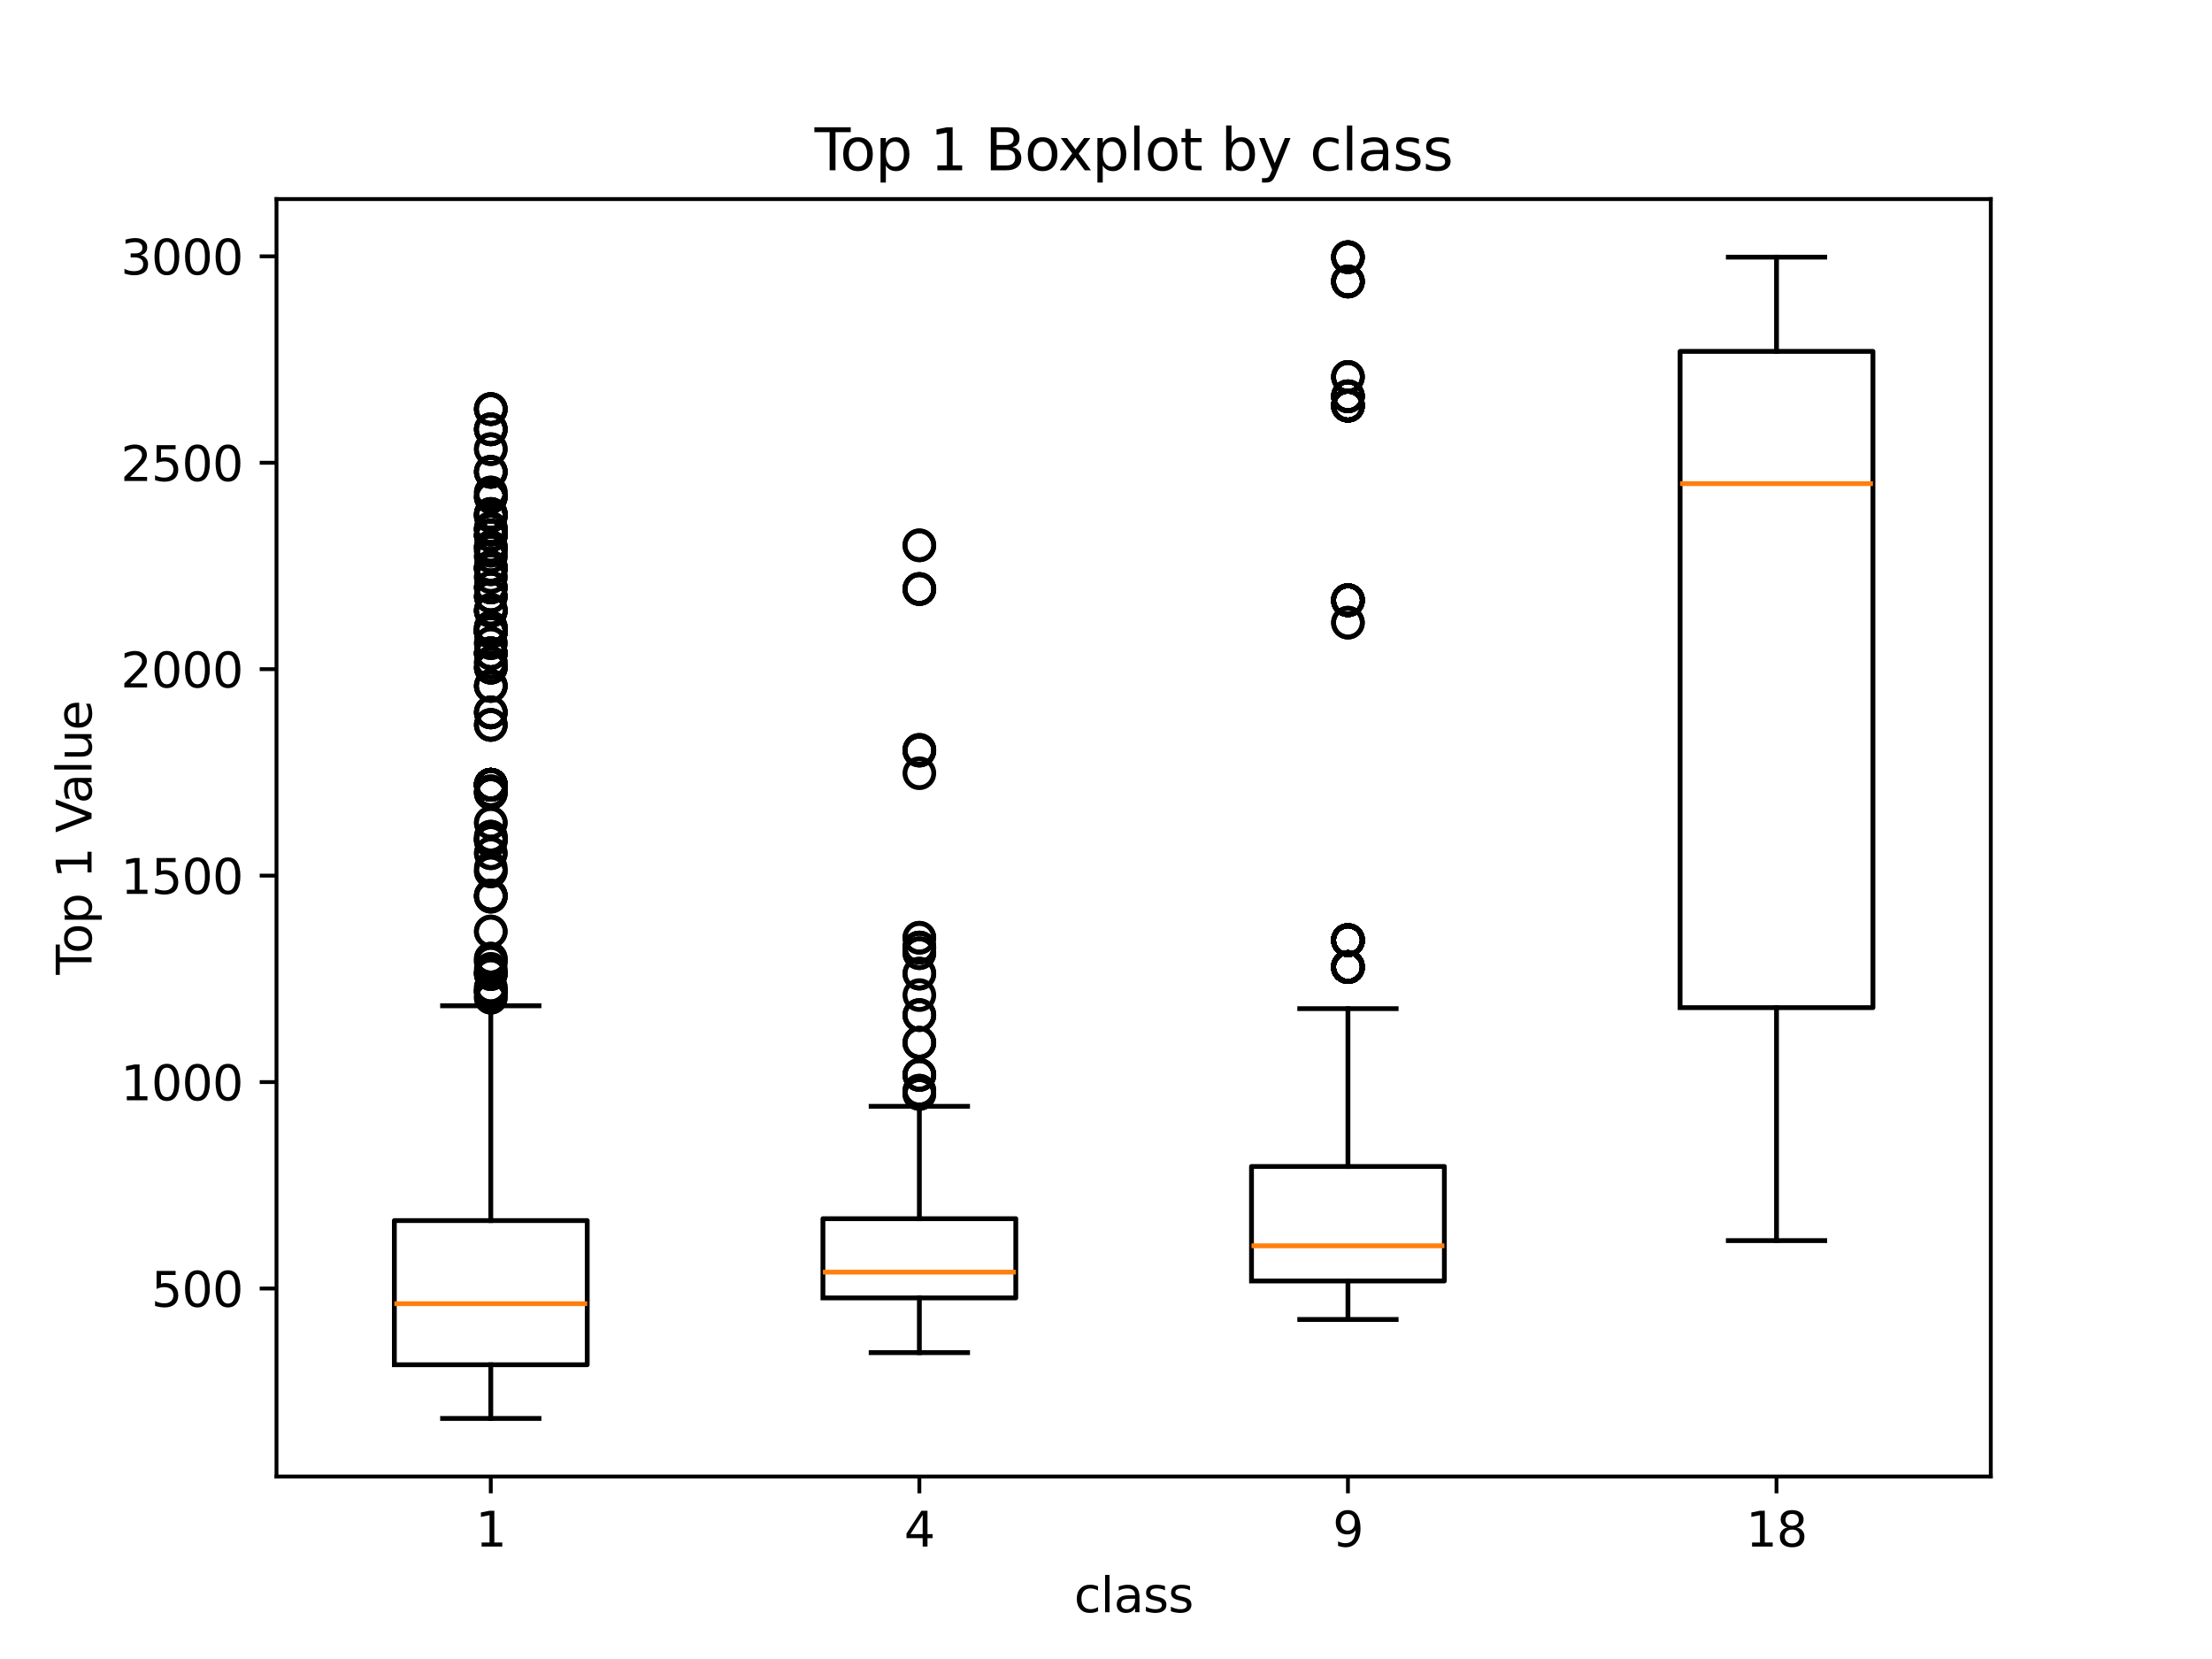 <?xml version="1.0" encoding="utf-8" standalone="no"?>
<!DOCTYPE svg PUBLIC "-//W3C//DTD SVG 1.1//EN"
  "http://www.w3.org/Graphics/SVG/1.1/DTD/svg11.dtd">
<svg xmlns:xlink="http://www.w3.org/1999/xlink" width="460.8pt" height="345.6pt" viewBox="0 0 460.8 345.6" xmlns="http://www.w3.org/2000/svg" version="1.1">
 <defs>
  <style type="text/css">*{stroke-linejoin: round; stroke-linecap: butt}</style>
 </defs>
 <g id="figure_1">
  <g id="patch_1">
   <path d="M 0 345.6 
L 460.8 345.6 
L 460.8 0 
L 0 0 
z
" style="fill: #ffffff"/>
  </g>
  <g id="axes_1">
   <g id="patch_2">
    <path d="M 57.6 307.584 
L 414.72 307.584 
L 414.72 41.472 
L 57.6 41.472 
z
" style="fill: #ffffff"/>
   </g>
   <g id="matplotlib.axis_1">
    <g id="xtick_1">
     <g id="line2d_1">
      <defs>
       <path id="m0e6195c5fb" d="M 0 0 
L 0 3.5 
" style="stroke: #000000; stroke-width: 0.8"/>
      </defs>
      <g>
       <use xlink:href="#m0e6195c5fb" x="102.24" y="307.584" style="stroke: #000000; stroke-width: 0.8"/>
      </g>
     </g>
     <g id="text_1">
      <!-- 1 -->
      <g transform="translate(99.059 322.182) scale(0.1 -0.1)">
       <defs>
        <path id="DejaVuSans-31" d="M 794 531 
L 1825 531 
L 1825 4091 
L 703 3866 
L 703 4441 
L 1819 4666 
L 2450 4666 
L 2450 531 
L 3481 531 
L 3481 0 
L 794 0 
L 794 531 
z
" transform="scale(0.016)"/>
       </defs>
       <use xlink:href="#DejaVuSans-31"/>
      </g>
     </g>
    </g>
    <g id="xtick_2">
     <g id="line2d_2">
      <g>
       <use xlink:href="#m0e6195c5fb" x="191.52" y="307.584" style="stroke: #000000; stroke-width: 0.8"/>
      </g>
     </g>
     <g id="text_2">
      <!-- 4 -->
      <g transform="translate(188.339 322.182) scale(0.1 -0.1)">
       <defs>
        <path id="DejaVuSans-34" d="M 2419 4116 
L 825 1625 
L 2419 1625 
L 2419 4116 
z
M 2253 4666 
L 3047 4666 
L 3047 1625 
L 3713 1625 
L 3713 1100 
L 3047 1100 
L 3047 0 
L 2419 0 
L 2419 1100 
L 313 1100 
L 313 1709 
L 2253 4666 
z
" transform="scale(0.016)"/>
       </defs>
       <use xlink:href="#DejaVuSans-34"/>
      </g>
     </g>
    </g>
    <g id="xtick_3">
     <g id="line2d_3">
      <g>
       <use xlink:href="#m0e6195c5fb" x="280.8" y="307.584" style="stroke: #000000; stroke-width: 0.8"/>
      </g>
     </g>
     <g id="text_3">
      <!-- 9 -->
      <g transform="translate(277.619 322.182) scale(0.1 -0.1)">
       <defs>
        <path id="DejaVuSans-39" d="M 703 97 
L 703 672 
Q 941 559 1184 500 
Q 1428 441 1663 441 
Q 2288 441 2617 861 
Q 2947 1281 2994 2138 
Q 2813 1869 2534 1725 
Q 2256 1581 1919 1581 
Q 1219 1581 811 2004 
Q 403 2428 403 3163 
Q 403 3881 828 4315 
Q 1253 4750 1959 4750 
Q 2769 4750 3195 4129 
Q 3622 3509 3622 2328 
Q 3622 1225 3098 567 
Q 2575 -91 1691 -91 
Q 1453 -91 1209 -44 
Q 966 3 703 97 
z
M 1959 2075 
Q 2384 2075 2632 2365 
Q 2881 2656 2881 3163 
Q 2881 3666 2632 3958 
Q 2384 4250 1959 4250 
Q 1534 4250 1286 3958 
Q 1038 3666 1038 3163 
Q 1038 2656 1286 2365 
Q 1534 2075 1959 2075 
z
" transform="scale(0.016)"/>
       </defs>
       <use xlink:href="#DejaVuSans-39"/>
      </g>
     </g>
    </g>
    <g id="xtick_4">
     <g id="line2d_4">
      <g>
       <use xlink:href="#m0e6195c5fb" x="370.08" y="307.584" style="stroke: #000000; stroke-width: 0.8"/>
      </g>
     </g>
     <g id="text_4">
      <!-- 18 -->
      <g transform="translate(363.717 322.182) scale(0.1 -0.1)">
       <defs>
        <path id="DejaVuSans-38" d="M 2034 2216 
Q 1584 2216 1326 1975 
Q 1069 1734 1069 1313 
Q 1069 891 1326 650 
Q 1584 409 2034 409 
Q 2484 409 2743 651 
Q 3003 894 3003 1313 
Q 3003 1734 2745 1975 
Q 2488 2216 2034 2216 
z
M 1403 2484 
Q 997 2584 770 2862 
Q 544 3141 544 3541 
Q 544 4100 942 4425 
Q 1341 4750 2034 4750 
Q 2731 4750 3128 4425 
Q 3525 4100 3525 3541 
Q 3525 3141 3298 2862 
Q 3072 2584 2669 2484 
Q 3125 2378 3379 2068 
Q 3634 1759 3634 1313 
Q 3634 634 3220 271 
Q 2806 -91 2034 -91 
Q 1263 -91 848 271 
Q 434 634 434 1313 
Q 434 1759 690 2068 
Q 947 2378 1403 2484 
z
M 1172 3481 
Q 1172 3119 1398 2916 
Q 1625 2713 2034 2713 
Q 2441 2713 2670 2916 
Q 2900 3119 2900 3481 
Q 2900 3844 2670 4047 
Q 2441 4250 2034 4250 
Q 1625 4250 1398 4047 
Q 1172 3844 1172 3481 
z
" transform="scale(0.016)"/>
       </defs>
       <use xlink:href="#DejaVuSans-31"/>
       <use xlink:href="#DejaVuSans-38" x="63.623"/>
      </g>
     </g>
    </g>
    <g id="text_5">
     <!-- class -->
     <g transform="translate(223.748 335.861) scale(0.1 -0.1)">
      <defs>
       <path id="DejaVuSans-63" d="M 3122 3366 
L 3122 2828 
Q 2878 2963 2633 3030 
Q 2388 3097 2138 3097 
Q 1578 3097 1268 2742 
Q 959 2388 959 1747 
Q 959 1106 1268 751 
Q 1578 397 2138 397 
Q 2388 397 2633 464 
Q 2878 531 3122 666 
L 3122 134 
Q 2881 22 2623 -34 
Q 2366 -91 2075 -91 
Q 1284 -91 818 406 
Q 353 903 353 1747 
Q 353 2603 823 3093 
Q 1294 3584 2113 3584 
Q 2378 3584 2631 3529 
Q 2884 3475 3122 3366 
z
" transform="scale(0.016)"/>
       <path id="DejaVuSans-6c" d="M 603 4863 
L 1178 4863 
L 1178 0 
L 603 0 
L 603 4863 
z
" transform="scale(0.016)"/>
       <path id="DejaVuSans-61" d="M 2194 1759 
Q 1497 1759 1228 1600 
Q 959 1441 959 1056 
Q 959 750 1161 570 
Q 1363 391 1709 391 
Q 2188 391 2477 730 
Q 2766 1069 2766 1631 
L 2766 1759 
L 2194 1759 
z
M 3341 1997 
L 3341 0 
L 2766 0 
L 2766 531 
Q 2569 213 2275 61 
Q 1981 -91 1556 -91 
Q 1019 -91 701 211 
Q 384 513 384 1019 
Q 384 1609 779 1909 
Q 1175 2209 1959 2209 
L 2766 2209 
L 2766 2266 
Q 2766 2663 2505 2880 
Q 2244 3097 1772 3097 
Q 1472 3097 1187 3025 
Q 903 2953 641 2809 
L 641 3341 
Q 956 3463 1253 3523 
Q 1550 3584 1831 3584 
Q 2591 3584 2966 3190 
Q 3341 2797 3341 1997 
z
" transform="scale(0.016)"/>
       <path id="DejaVuSans-73" d="M 2834 3397 
L 2834 2853 
Q 2591 2978 2328 3040 
Q 2066 3103 1784 3103 
Q 1356 3103 1142 2972 
Q 928 2841 928 2578 
Q 928 2378 1081 2264 
Q 1234 2150 1697 2047 
L 1894 2003 
Q 2506 1872 2764 1633 
Q 3022 1394 3022 966 
Q 3022 478 2636 193 
Q 2250 -91 1575 -91 
Q 1294 -91 989 -36 
Q 684 19 347 128 
L 347 722 
Q 666 556 975 473 
Q 1284 391 1588 391 
Q 1994 391 2212 530 
Q 2431 669 2431 922 
Q 2431 1156 2273 1281 
Q 2116 1406 1581 1522 
L 1381 1569 
Q 847 1681 609 1914 
Q 372 2147 372 2553 
Q 372 3047 722 3315 
Q 1072 3584 1716 3584 
Q 2034 3584 2315 3537 
Q 2597 3491 2834 3397 
z
" transform="scale(0.016)"/>
      </defs>
      <use xlink:href="#DejaVuSans-63"/>
      <use xlink:href="#DejaVuSans-6c" x="54.98"/>
      <use xlink:href="#DejaVuSans-61" x="82.764"/>
      <use xlink:href="#DejaVuSans-73" x="144.043"/>
      <use xlink:href="#DejaVuSans-73" x="196.143"/>
     </g>
    </g>
   </g>
   <g id="matplotlib.axis_2">
    <g id="ytick_1">
     <g id="line2d_5">
      <defs>
       <path id="m9ae26b1524" d="M 0 0 
L -3.5 0 
" style="stroke: #000000; stroke-width: 0.8"/>
      </defs>
      <g>
       <use xlink:href="#m9ae26b1524" x="57.6" y="268.418" style="stroke: #000000; stroke-width: 0.8"/>
      </g>
     </g>
     <g id="text_6">
      <!-- 500 -->
      <g transform="translate(31.512 272.217) scale(0.1 -0.1)">
       <defs>
        <path id="DejaVuSans-35" d="M 691 4666 
L 3169 4666 
L 3169 4134 
L 1269 4134 
L 1269 2991 
Q 1406 3038 1543 3061 
Q 1681 3084 1819 3084 
Q 2600 3084 3056 2656 
Q 3513 2228 3513 1497 
Q 3513 744 3044 326 
Q 2575 -91 1722 -91 
Q 1428 -91 1123 -41 
Q 819 9 494 109 
L 494 744 
Q 775 591 1075 516 
Q 1375 441 1709 441 
Q 2250 441 2565 725 
Q 2881 1009 2881 1497 
Q 2881 1984 2565 2268 
Q 2250 2553 1709 2553 
Q 1456 2553 1204 2497 
Q 953 2441 691 2322 
L 691 4666 
z
" transform="scale(0.016)"/>
        <path id="DejaVuSans-30" d="M 2034 4250 
Q 1547 4250 1301 3770 
Q 1056 3291 1056 2328 
Q 1056 1369 1301 889 
Q 1547 409 2034 409 
Q 2525 409 2770 889 
Q 3016 1369 3016 2328 
Q 3016 3291 2770 3770 
Q 2525 4250 2034 4250 
z
M 2034 4750 
Q 2819 4750 3233 4129 
Q 3647 3509 3647 2328 
Q 3647 1150 3233 529 
Q 2819 -91 2034 -91 
Q 1250 -91 836 529 
Q 422 1150 422 2328 
Q 422 3509 836 4129 
Q 1250 4750 2034 4750 
z
" transform="scale(0.016)"/>
       </defs>
       <use xlink:href="#DejaVuSans-35"/>
       <use xlink:href="#DejaVuSans-30" x="63.623"/>
       <use xlink:href="#DejaVuSans-30" x="127.246"/>
      </g>
     </g>
    </g>
    <g id="ytick_2">
     <g id="line2d_6">
      <g>
       <use xlink:href="#m9ae26b1524" x="57.6" y="225.413" style="stroke: #000000; stroke-width: 0.8"/>
      </g>
     </g>
     <g id="text_7">
      <!-- 1000 -->
      <g transform="translate(25.15 229.213) scale(0.1 -0.1)">
       <use xlink:href="#DejaVuSans-31"/>
       <use xlink:href="#DejaVuSans-30" x="63.623"/>
       <use xlink:href="#DejaVuSans-30" x="127.246"/>
       <use xlink:href="#DejaVuSans-30" x="190.869"/>
      </g>
     </g>
    </g>
    <g id="ytick_3">
     <g id="line2d_7">
      <g>
       <use xlink:href="#m9ae26b1524" x="57.6" y="182.409" style="stroke: #000000; stroke-width: 0.8"/>
      </g>
     </g>
     <g id="text_8">
      <!-- 1500 -->
      <g transform="translate(25.15 186.208) scale(0.1 -0.1)">
       <use xlink:href="#DejaVuSans-31"/>
       <use xlink:href="#DejaVuSans-35" x="63.623"/>
       <use xlink:href="#DejaVuSans-30" x="127.246"/>
       <use xlink:href="#DejaVuSans-30" x="190.869"/>
      </g>
     </g>
    </g>
    <g id="ytick_4">
     <g id="line2d_8">
      <g>
       <use xlink:href="#m9ae26b1524" x="57.6" y="139.405" style="stroke: #000000; stroke-width: 0.8"/>
      </g>
     </g>
     <g id="text_9">
      <!-- 2000 -->
      <g transform="translate(25.15 143.204) scale(0.1 -0.1)">
       <defs>
        <path id="DejaVuSans-32" d="M 1228 531 
L 3431 531 
L 3431 0 
L 469 0 
L 469 531 
Q 828 903 1448 1529 
Q 2069 2156 2228 2338 
Q 2531 2678 2651 2914 
Q 2772 3150 2772 3378 
Q 2772 3750 2511 3984 
Q 2250 4219 1831 4219 
Q 1534 4219 1204 4116 
Q 875 4013 500 3803 
L 500 4441 
Q 881 4594 1212 4672 
Q 1544 4750 1819 4750 
Q 2544 4750 2975 4387 
Q 3406 4025 3406 3419 
Q 3406 3131 3298 2873 
Q 3191 2616 2906 2266 
Q 2828 2175 2409 1742 
Q 1991 1309 1228 531 
z
" transform="scale(0.016)"/>
       </defs>
       <use xlink:href="#DejaVuSans-32"/>
       <use xlink:href="#DejaVuSans-30" x="63.623"/>
       <use xlink:href="#DejaVuSans-30" x="127.246"/>
       <use xlink:href="#DejaVuSans-30" x="190.869"/>
      </g>
     </g>
    </g>
    <g id="ytick_5">
     <g id="line2d_9">
      <g>
       <use xlink:href="#m9ae26b1524" x="57.6" y="96.4" style="stroke: #000000; stroke-width: 0.8"/>
      </g>
     </g>
     <g id="text_10">
      <!-- 2500 -->
      <g transform="translate(25.15 100.2) scale(0.1 -0.1)">
       <use xlink:href="#DejaVuSans-32"/>
       <use xlink:href="#DejaVuSans-35" x="63.623"/>
       <use xlink:href="#DejaVuSans-30" x="127.246"/>
       <use xlink:href="#DejaVuSans-30" x="190.869"/>
      </g>
     </g>
    </g>
    <g id="ytick_6">
     <g id="line2d_10">
      <g>
       <use xlink:href="#m9ae26b1524" x="57.6" y="53.396" style="stroke: #000000; stroke-width: 0.8"/>
      </g>
     </g>
     <g id="text_11">
      <!-- 3000 -->
      <g transform="translate(25.15 57.195) scale(0.1 -0.1)">
       <defs>
        <path id="DejaVuSans-33" d="M 2597 2516 
Q 3050 2419 3304 2112 
Q 3559 1806 3559 1356 
Q 3559 666 3084 287 
Q 2609 -91 1734 -91 
Q 1441 -91 1130 -33 
Q 819 25 488 141 
L 488 750 
Q 750 597 1062 519 
Q 1375 441 1716 441 
Q 2309 441 2620 675 
Q 2931 909 2931 1356 
Q 2931 1769 2642 2001 
Q 2353 2234 1838 2234 
L 1294 2234 
L 1294 2753 
L 1863 2753 
Q 2328 2753 2575 2939 
Q 2822 3125 2822 3475 
Q 2822 3834 2567 4026 
Q 2313 4219 1838 4219 
Q 1578 4219 1281 4162 
Q 984 4106 628 3988 
L 628 4550 
Q 988 4650 1302 4700 
Q 1616 4750 1894 4750 
Q 2613 4750 3031 4423 
Q 3450 4097 3450 3541 
Q 3450 3153 3228 2886 
Q 3006 2619 2597 2516 
z
" transform="scale(0.016)"/>
       </defs>
       <use xlink:href="#DejaVuSans-33"/>
       <use xlink:href="#DejaVuSans-30" x="63.623"/>
       <use xlink:href="#DejaVuSans-30" x="127.246"/>
       <use xlink:href="#DejaVuSans-30" x="190.869"/>
      </g>
     </g>
    </g>
    <g id="text_12">
     <!-- Top 1 Value -->
     <g transform="translate(19.07 203.056) rotate(-90) scale(0.1 -0.1)">
      <defs>
       <path id="DejaVuSans-54" d="M -19 4666 
L 3928 4666 
L 3928 4134 
L 2272 4134 
L 2272 0 
L 1638 0 
L 1638 4134 
L -19 4134 
L -19 4666 
z
" transform="scale(0.016)"/>
       <path id="DejaVuSans-6f" d="M 1959 3097 
Q 1497 3097 1228 2736 
Q 959 2375 959 1747 
Q 959 1119 1226 758 
Q 1494 397 1959 397 
Q 2419 397 2687 759 
Q 2956 1122 2956 1747 
Q 2956 2369 2687 2733 
Q 2419 3097 1959 3097 
z
M 1959 3584 
Q 2709 3584 3137 3096 
Q 3566 2609 3566 1747 
Q 3566 888 3137 398 
Q 2709 -91 1959 -91 
Q 1206 -91 779 398 
Q 353 888 353 1747 
Q 353 2609 779 3096 
Q 1206 3584 1959 3584 
z
" transform="scale(0.016)"/>
       <path id="DejaVuSans-70" d="M 1159 525 
L 1159 -1331 
L 581 -1331 
L 581 3500 
L 1159 3500 
L 1159 2969 
Q 1341 3281 1617 3432 
Q 1894 3584 2278 3584 
Q 2916 3584 3314 3078 
Q 3713 2572 3713 1747 
Q 3713 922 3314 415 
Q 2916 -91 2278 -91 
Q 1894 -91 1617 61 
Q 1341 213 1159 525 
z
M 3116 1747 
Q 3116 2381 2855 2742 
Q 2594 3103 2138 3103 
Q 1681 3103 1420 2742 
Q 1159 2381 1159 1747 
Q 1159 1113 1420 752 
Q 1681 391 2138 391 
Q 2594 391 2855 752 
Q 3116 1113 3116 1747 
z
" transform="scale(0.016)"/>
       <path id="DejaVuSans-20" transform="scale(0.016)"/>
       <path id="DejaVuSans-56" d="M 1831 0 
L 50 4666 
L 709 4666 
L 2188 738 
L 3669 4666 
L 4325 4666 
L 2547 0 
L 1831 0 
z
" transform="scale(0.016)"/>
       <path id="DejaVuSans-75" d="M 544 1381 
L 544 3500 
L 1119 3500 
L 1119 1403 
Q 1119 906 1312 657 
Q 1506 409 1894 409 
Q 2359 409 2629 706 
Q 2900 1003 2900 1516 
L 2900 3500 
L 3475 3500 
L 3475 0 
L 2900 0 
L 2900 538 
Q 2691 219 2414 64 
Q 2138 -91 1772 -91 
Q 1169 -91 856 284 
Q 544 659 544 1381 
z
M 1991 3584 
L 1991 3584 
z
" transform="scale(0.016)"/>
       <path id="DejaVuSans-65" d="M 3597 1894 
L 3597 1613 
L 953 1613 
Q 991 1019 1311 708 
Q 1631 397 2203 397 
Q 2534 397 2845 478 
Q 3156 559 3463 722 
L 3463 178 
Q 3153 47 2828 -22 
Q 2503 -91 2169 -91 
Q 1331 -91 842 396 
Q 353 884 353 1716 
Q 353 2575 817 3079 
Q 1281 3584 2069 3584 
Q 2775 3584 3186 3129 
Q 3597 2675 3597 1894 
z
M 3022 2063 
Q 3016 2534 2758 2815 
Q 2500 3097 2075 3097 
Q 1594 3097 1305 2825 
Q 1016 2553 972 2059 
L 3022 2063 
z
" transform="scale(0.016)"/>
      </defs>
      <use xlink:href="#DejaVuSans-54"/>
      <use xlink:href="#DejaVuSans-6f" x="44.084"/>
      <use xlink:href="#DejaVuSans-70" x="105.266"/>
      <use xlink:href="#DejaVuSans-20" x="168.742"/>
      <use xlink:href="#DejaVuSans-31" x="200.529"/>
      <use xlink:href="#DejaVuSans-20" x="264.152"/>
      <use xlink:href="#DejaVuSans-56" x="295.939"/>
      <use xlink:href="#DejaVuSans-61" x="356.598"/>
      <use xlink:href="#DejaVuSans-6c" x="417.877"/>
      <use xlink:href="#DejaVuSans-75" x="445.66"/>
      <use xlink:href="#DejaVuSans-65" x="509.039"/>
     </g>
    </g>
   </g>
   <g id="line2d_11">
    <path d="M 82.152 284.301 
L 122.328 284.301 
L 122.328 254.267 
L 82.152 254.267 
L 82.152 284.301 
" clip-path="url(#p779bf86bc7)" style="fill: none; stroke: #000000; stroke-linecap: square"/>
   </g>
   <g id="line2d_12">
    <path d="M 102.24 284.301 
L 102.24 295.488 
" clip-path="url(#p779bf86bc7)" style="fill: none; stroke: #000000; stroke-linecap: square"/>
   </g>
   <g id="line2d_13">
    <path d="M 102.24 254.267 
L 102.24 209.521 
" clip-path="url(#p779bf86bc7)" style="fill: none; stroke: #000000; stroke-linecap: square"/>
   </g>
   <g id="line2d_14">
    <path d="M 92.196 295.488 
L 112.284 295.488 
" clip-path="url(#p779bf86bc7)" style="fill: none; stroke: #000000; stroke-linecap: square"/>
   </g>
   <g id="line2d_15">
    <path d="M 92.196 209.521 
L 112.284 209.521 
" clip-path="url(#p779bf86bc7)" style="fill: none; stroke: #000000; stroke-linecap: square"/>
   </g>
   <g id="line2d_16">
    <defs>
     <path id="m91ba11f4c3" d="M 0 3 
C 0.796 3 1.559 2.684 2.121 2.121 
C 2.684 1.559 3 0.796 3 0 
C 3 -0.796 2.684 -1.559 2.121 -2.121 
C 1.559 -2.684 0.796 -3 0 -3 
C -0.796 -3 -1.559 -2.684 -2.121 -2.121 
C -2.684 -1.559 -3 -0.796 -3 0 
C -3 0.796 -2.684 1.559 -2.121 2.121 
C -1.559 2.684 -0.796 3 0 3 
z
" style="stroke: #000000"/>
    </defs>
    <g clip-path="url(#p779bf86bc7)">
     <use xlink:href="#m91ba11f4c3" x="102.24" y="115.924" style="fill-opacity: 0; stroke: #000000"/>
     <use xlink:href="#m91ba11f4c3" x="102.24" y="115.924" style="fill-opacity: 0; stroke: #000000"/>
     <use xlink:href="#m91ba11f4c3" x="102.24" y="206.492" style="fill-opacity: 0; stroke: #000000"/>
     <use xlink:href="#m91ba11f4c3" x="102.24" y="206.492" style="fill-opacity: 0; stroke: #000000"/>
     <use xlink:href="#m91ba11f4c3" x="102.24" y="122.375" style="fill-opacity: 0; stroke: #000000"/>
     <use xlink:href="#m91ba11f4c3" x="102.24" y="122.375" style="fill-opacity: 0; stroke: #000000"/>
     <use xlink:href="#m91ba11f4c3" x="102.24" y="206.492" style="fill-opacity: 0; stroke: #000000"/>
     <use xlink:href="#m91ba11f4c3" x="102.24" y="206.492" style="fill-opacity: 0; stroke: #000000"/>
     <use xlink:href="#m91ba11f4c3" x="102.24" y="98.293" style="fill-opacity: 0; stroke: #000000"/>
     <use xlink:href="#m91ba11f4c3" x="102.24" y="98.293" style="fill-opacity: 0; stroke: #000000"/>
     <use xlink:href="#m91ba11f4c3" x="102.24" y="207.843" style="fill-opacity: 0; stroke: #000000"/>
     <use xlink:href="#m91ba11f4c3" x="102.24" y="207.843" style="fill-opacity: 0; stroke: #000000"/>
     <use xlink:href="#m91ba11f4c3" x="102.24" y="181.523" style="fill-opacity: 0; stroke: #000000"/>
     <use xlink:href="#m91ba11f4c3" x="102.24" y="174.282" style="fill-opacity: 0; stroke: #000000"/>
     <use xlink:href="#m91ba11f4c3" x="102.24" y="131.543" style="fill-opacity: 0; stroke: #000000"/>
     <use xlink:href="#m91ba11f4c3" x="102.24" y="131.543" style="fill-opacity: 0; stroke: #000000"/>
     <use xlink:href="#m91ba11f4c3" x="102.24" y="118.074" style="fill-opacity: 0; stroke: #000000"/>
     <use xlink:href="#m91ba11f4c3" x="102.24" y="118.074" style="fill-opacity: 0; stroke: #000000"/>
     <use xlink:href="#m91ba11f4c3" x="102.24" y="131.664" style="fill-opacity: 0; stroke: #000000"/>
     <use xlink:href="#m91ba11f4c3" x="102.24" y="131.664" style="fill-opacity: 0; stroke: #000000"/>
     <use xlink:href="#m91ba11f4c3" x="102.24" y="131.543" style="fill-opacity: 0; stroke: #000000"/>
     <use xlink:href="#m91ba11f4c3" x="102.24" y="131.543" style="fill-opacity: 0; stroke: #000000"/>
     <use xlink:href="#m91ba11f4c3" x="102.24" y="186.799" style="fill-opacity: 0; stroke: #000000"/>
     <use xlink:href="#m91ba11f4c3" x="102.24" y="186.799" style="fill-opacity: 0; stroke: #000000"/>
     <use xlink:href="#m91ba11f4c3" x="102.24" y="148.413" style="fill-opacity: 0; stroke: #000000"/>
     <use xlink:href="#m91ba11f4c3" x="102.24" y="148.413" style="fill-opacity: 0; stroke: #000000"/>
     <use xlink:href="#m91ba11f4c3" x="102.24" y="131.543" style="fill-opacity: 0; stroke: #000000"/>
     <use xlink:href="#m91ba11f4c3" x="102.24" y="131.543" style="fill-opacity: 0; stroke: #000000"/>
     <use xlink:href="#m91ba11f4c3" x="102.24" y="122.375" style="fill-opacity: 0; stroke: #000000"/>
     <use xlink:href="#m91ba11f4c3" x="102.24" y="122.375" style="fill-opacity: 0; stroke: #000000"/>
     <use xlink:href="#m91ba11f4c3" x="102.24" y="138.029" style="fill-opacity: 0; stroke: #000000"/>
     <use xlink:href="#m91ba11f4c3" x="102.24" y="138.029" style="fill-opacity: 0; stroke: #000000"/>
     <use xlink:href="#m91ba11f4c3" x="102.24" y="131.543" style="fill-opacity: 0; stroke: #000000"/>
     <use xlink:href="#m91ba11f4c3" x="102.24" y="131.543" style="fill-opacity: 0; stroke: #000000"/>
     <use xlink:href="#m91ba11f4c3" x="102.24" y="163.474" style="fill-opacity: 0; stroke: #000000"/>
     <use xlink:href="#m91ba11f4c3" x="102.24" y="163.474" style="fill-opacity: 0; stroke: #000000"/>
     <use xlink:href="#m91ba11f4c3" x="102.24" y="131.543" style="fill-opacity: 0; stroke: #000000"/>
     <use xlink:href="#m91ba11f4c3" x="102.24" y="131.543" style="fill-opacity: 0; stroke: #000000"/>
     <use xlink:href="#m91ba11f4c3" x="102.24" y="131.543" style="fill-opacity: 0; stroke: #000000"/>
     <use xlink:href="#m91ba11f4c3" x="102.24" y="131.543" style="fill-opacity: 0; stroke: #000000"/>
     <use xlink:href="#m91ba11f4c3" x="102.24" y="202.936" style="fill-opacity: 0; stroke: #000000"/>
     <use xlink:href="#m91ba11f4c3" x="102.24" y="202.936" style="fill-opacity: 0; stroke: #000000"/>
     <use xlink:href="#m91ba11f4c3" x="102.24" y="98.293" style="fill-opacity: 0; stroke: #000000"/>
     <use xlink:href="#m91ba11f4c3" x="102.24" y="98.293" style="fill-opacity: 0; stroke: #000000"/>
     <use xlink:href="#m91ba11f4c3" x="102.24" y="114.72" style="fill-opacity: 0; stroke: #000000"/>
     <use xlink:href="#m91ba11f4c3" x="102.24" y="114.72" style="fill-opacity: 0; stroke: #000000"/>
     <use xlink:href="#m91ba11f4c3" x="102.24" y="131.543" style="fill-opacity: 0; stroke: #000000"/>
     <use xlink:href="#m91ba11f4c3" x="102.24" y="131.543" style="fill-opacity: 0; stroke: #000000"/>
     <use xlink:href="#m91ba11f4c3" x="102.24" y="163.474" style="fill-opacity: 0; stroke: #000000"/>
     <use xlink:href="#m91ba11f4c3" x="102.24" y="163.474" style="fill-opacity: 0; stroke: #000000"/>
     <use xlink:href="#m91ba11f4c3" x="102.24" y="111.538" style="fill-opacity: 0; stroke: #000000"/>
     <use xlink:href="#m91ba11f4c3" x="102.24" y="111.538" style="fill-opacity: 0; stroke: #000000"/>
     <use xlink:href="#m91ba11f4c3" x="102.24" y="118.333" style="fill-opacity: 0; stroke: #000000"/>
     <use xlink:href="#m91ba11f4c3" x="102.24" y="118.333" style="fill-opacity: 0; stroke: #000000"/>
     <use xlink:href="#m91ba11f4c3" x="102.24" y="207.14" style="fill-opacity: 0; stroke: #000000"/>
     <use xlink:href="#m91ba11f4c3" x="102.24" y="186.595" style="fill-opacity: 0; stroke: #000000"/>
     <use xlink:href="#m91ba11f4c3" x="102.24" y="186.595" style="fill-opacity: 0; stroke: #000000"/>
     <use xlink:href="#m91ba11f4c3" x="102.24" y="142.89" style="fill-opacity: 0; stroke: #000000"/>
     <use xlink:href="#m91ba11f4c3" x="102.24" y="142.89" style="fill-opacity: 0; stroke: #000000"/>
     <use xlink:href="#m91ba11f4c3" x="102.24" y="111.538" style="fill-opacity: 0; stroke: #000000"/>
     <use xlink:href="#m91ba11f4c3" x="102.24" y="111.538" style="fill-opacity: 0; stroke: #000000"/>
     <use xlink:href="#m91ba11f4c3" x="102.24" y="127.277" style="fill-opacity: 0; stroke: #000000"/>
     <use xlink:href="#m91ba11f4c3" x="102.24" y="127.277" style="fill-opacity: 0; stroke: #000000"/>
     <use xlink:href="#m91ba11f4c3" x="102.24" y="131.543" style="fill-opacity: 0; stroke: #000000"/>
     <use xlink:href="#m91ba11f4c3" x="102.24" y="131.543" style="fill-opacity: 0; stroke: #000000"/>
     <use xlink:href="#m91ba11f4c3" x="102.24" y="174.858" style="fill-opacity: 0; stroke: #000000"/>
     <use xlink:href="#m91ba11f4c3" x="102.24" y="174.858" style="fill-opacity: 0; stroke: #000000"/>
     <use xlink:href="#m91ba11f4c3" x="102.24" y="131.543" style="fill-opacity: 0; stroke: #000000"/>
     <use xlink:href="#m91ba11f4c3" x="102.24" y="131.543" style="fill-opacity: 0; stroke: #000000"/>
     <use xlink:href="#m91ba11f4c3" x="102.24" y="118.333" style="fill-opacity: 0; stroke: #000000"/>
     <use xlink:href="#m91ba11f4c3" x="102.24" y="118.333" style="fill-opacity: 0; stroke: #000000"/>
     <use xlink:href="#m91ba11f4c3" x="102.24" y="133.986" style="fill-opacity: 0; stroke: #000000"/>
     <use xlink:href="#m91ba11f4c3" x="102.24" y="133.986" style="fill-opacity: 0; stroke: #000000"/>
     <use xlink:href="#m91ba11f4c3" x="102.24" y="131.543" style="fill-opacity: 0; stroke: #000000"/>
     <use xlink:href="#m91ba11f4c3" x="102.24" y="131.543" style="fill-opacity: 0; stroke: #000000"/>
     <use xlink:href="#m91ba11f4c3" x="102.24" y="175.191" style="fill-opacity: 0; stroke: #000000"/>
     <use xlink:href="#m91ba11f4c3" x="102.24" y="175.191" style="fill-opacity: 0; stroke: #000000"/>
     <use xlink:href="#m91ba11f4c3" x="102.24" y="136.096" style="fill-opacity: 0; stroke: #000000"/>
     <use xlink:href="#m91ba11f4c3" x="102.24" y="136.096" style="fill-opacity: 0; stroke: #000000"/>
     <use xlink:href="#m91ba11f4c3" x="102.24" y="131.543" style="fill-opacity: 0; stroke: #000000"/>
     <use xlink:href="#m91ba11f4c3" x="102.24" y="131.543" style="fill-opacity: 0; stroke: #000000"/>
     <use xlink:href="#m91ba11f4c3" x="102.24" y="93.562" style="fill-opacity: 0; stroke: #000000"/>
     <use xlink:href="#m91ba11f4c3" x="102.24" y="93.562" style="fill-opacity: 0; stroke: #000000"/>
     <use xlink:href="#m91ba11f4c3" x="102.24" y="109.99" style="fill-opacity: 0; stroke: #000000"/>
     <use xlink:href="#m91ba11f4c3" x="102.24" y="109.99" style="fill-opacity: 0; stroke: #000000"/>
     <use xlink:href="#m91ba11f4c3" x="102.24" y="131.543" style="fill-opacity: 0; stroke: #000000"/>
     <use xlink:href="#m91ba11f4c3" x="102.24" y="131.543" style="fill-opacity: 0; stroke: #000000"/>
     <use xlink:href="#m91ba11f4c3" x="102.24" y="163.474" style="fill-opacity: 0; stroke: #000000"/>
     <use xlink:href="#m91ba11f4c3" x="102.24" y="163.474" style="fill-opacity: 0; stroke: #000000"/>
     <use xlink:href="#m91ba11f4c3" x="102.24" y="139.09" style="fill-opacity: 0; stroke: #000000"/>
     <use xlink:href="#m91ba11f4c3" x="102.24" y="139.09" style="fill-opacity: 0; stroke: #000000"/>
     <use xlink:href="#m91ba11f4c3" x="102.24" y="131.543" style="fill-opacity: 0; stroke: #000000"/>
     <use xlink:href="#m91ba11f4c3" x="102.24" y="131.543" style="fill-opacity: 0; stroke: #000000"/>
     <use xlink:href="#m91ba11f4c3" x="102.24" y="107.495" style="fill-opacity: 0; stroke: #000000"/>
     <use xlink:href="#m91ba11f4c3" x="102.24" y="107.495" style="fill-opacity: 0; stroke: #000000"/>
     <use xlink:href="#m91ba11f4c3" x="102.24" y="124.267" style="fill-opacity: 0; stroke: #000000"/>
     <use xlink:href="#m91ba11f4c3" x="102.24" y="124.267" style="fill-opacity: 0; stroke: #000000"/>
     <use xlink:href="#m91ba11f4c3" x="102.24" y="131.543" style="fill-opacity: 0; stroke: #000000"/>
     <use xlink:href="#m91ba11f4c3" x="102.24" y="131.543" style="fill-opacity: 0; stroke: #000000"/>
     <use xlink:href="#m91ba11f4c3" x="102.24" y="163.474" style="fill-opacity: 0; stroke: #000000"/>
     <use xlink:href="#m91ba11f4c3" x="102.24" y="163.474" style="fill-opacity: 0; stroke: #000000"/>
     <use xlink:href="#m91ba11f4c3" x="102.24" y="118.591" style="fill-opacity: 0; stroke: #000000"/>
     <use xlink:href="#m91ba11f4c3" x="102.24" y="131.543" style="fill-opacity: 0; stroke: #000000"/>
     <use xlink:href="#m91ba11f4c3" x="102.24" y="131.543" style="fill-opacity: 0; stroke: #000000"/>
     <use xlink:href="#m91ba11f4c3" x="102.24" y="131.543" style="fill-opacity: 0; stroke: #000000"/>
     <use xlink:href="#m91ba11f4c3" x="102.24" y="205.705" style="fill-opacity: 0; stroke: #000000"/>
     <use xlink:href="#m91ba11f4c3" x="102.24" y="205.705" style="fill-opacity: 0; stroke: #000000"/>
     <use xlink:href="#m91ba11f4c3" x="102.24" y="113.946" style="fill-opacity: 0; stroke: #000000"/>
     <use xlink:href="#m91ba11f4c3" x="102.24" y="113.946" style="fill-opacity: 0; stroke: #000000"/>
     <use xlink:href="#m91ba11f4c3" x="102.24" y="130.718" style="fill-opacity: 0; stroke: #000000"/>
     <use xlink:href="#m91ba11f4c3" x="102.24" y="130.718" style="fill-opacity: 0; stroke: #000000"/>
     <use xlink:href="#m91ba11f4c3" x="102.24" y="131.543" style="fill-opacity: 0; stroke: #000000"/>
     <use xlink:href="#m91ba11f4c3" x="102.24" y="131.543" style="fill-opacity: 0; stroke: #000000"/>
     <use xlink:href="#m91ba11f4c3" x="102.24" y="163.474" style="fill-opacity: 0; stroke: #000000"/>
     <use xlink:href="#m91ba11f4c3" x="102.24" y="163.474" style="fill-opacity: 0; stroke: #000000"/>
     <use xlink:href="#m91ba11f4c3" x="102.24" y="131.543" style="fill-opacity: 0; stroke: #000000"/>
     <use xlink:href="#m91ba11f4c3" x="102.24" y="131.543" style="fill-opacity: 0; stroke: #000000"/>
     <use xlink:href="#m91ba11f4c3" x="102.24" y="194.048" style="fill-opacity: 0; stroke: #000000"/>
     <use xlink:href="#m91ba11f4c3" x="102.24" y="202.548" style="fill-opacity: 0; stroke: #000000"/>
     <use xlink:href="#m91ba11f4c3" x="102.24" y="131.543" style="fill-opacity: 0; stroke: #000000"/>
     <use xlink:href="#m91ba11f4c3" x="102.24" y="131.543" style="fill-opacity: 0; stroke: #000000"/>
     <use xlink:href="#m91ba11f4c3" x="102.24" y="163.474" style="fill-opacity: 0; stroke: #000000"/>
     <use xlink:href="#m91ba11f4c3" x="102.24" y="163.474" style="fill-opacity: 0; stroke: #000000"/>
     <use xlink:href="#m91ba11f4c3" x="102.24" y="89.434" style="fill-opacity: 0; stroke: #000000"/>
     <use xlink:href="#m91ba11f4c3" x="102.24" y="89.434" style="fill-opacity: 0; stroke: #000000"/>
     <use xlink:href="#m91ba11f4c3" x="102.24" y="107.065" style="fill-opacity: 0; stroke: #000000"/>
     <use xlink:href="#m91ba11f4c3" x="102.24" y="107.065" style="fill-opacity: 0; stroke: #000000"/>
     <use xlink:href="#m91ba11f4c3" x="102.24" y="131.543" style="fill-opacity: 0; stroke: #000000"/>
     <use xlink:href="#m91ba11f4c3" x="102.24" y="131.543" style="fill-opacity: 0; stroke: #000000"/>
     <use xlink:href="#m91ba11f4c3" x="102.24" y="163.474" style="fill-opacity: 0; stroke: #000000"/>
     <use xlink:href="#m91ba11f4c3" x="102.24" y="163.474" style="fill-opacity: 0; stroke: #000000"/>
     <use xlink:href="#m91ba11f4c3" x="102.24" y="131.543" style="fill-opacity: 0; stroke: #000000"/>
     <use xlink:href="#m91ba11f4c3" x="102.24" y="131.543" style="fill-opacity: 0; stroke: #000000"/>
     <use xlink:href="#m91ba11f4c3" x="102.24" y="163.474" style="fill-opacity: 0; stroke: #000000"/>
     <use xlink:href="#m91ba11f4c3" x="102.24" y="163.474" style="fill-opacity: 0; stroke: #000000"/>
     <use xlink:href="#m91ba11f4c3" x="102.24" y="131.543" style="fill-opacity: 0; stroke: #000000"/>
     <use xlink:href="#m91ba11f4c3" x="102.24" y="131.543" style="fill-opacity: 0; stroke: #000000"/>
     <use xlink:href="#m91ba11f4c3" x="102.24" y="163.474" style="fill-opacity: 0; stroke: #000000"/>
     <use xlink:href="#m91ba11f4c3" x="102.24" y="163.474" style="fill-opacity: 0; stroke: #000000"/>
     <use xlink:href="#m91ba11f4c3" x="102.24" y="107.495" style="fill-opacity: 0; stroke: #000000"/>
     <use xlink:href="#m91ba11f4c3" x="102.24" y="107.495" style="fill-opacity: 0; stroke: #000000"/>
     <use xlink:href="#m91ba11f4c3" x="102.24" y="124.267" style="fill-opacity: 0; stroke: #000000"/>
     <use xlink:href="#m91ba11f4c3" x="102.24" y="124.267" style="fill-opacity: 0; stroke: #000000"/>
     <use xlink:href="#m91ba11f4c3" x="102.24" y="131.543" style="fill-opacity: 0; stroke: #000000"/>
     <use xlink:href="#m91ba11f4c3" x="102.24" y="131.543" style="fill-opacity: 0; stroke: #000000"/>
     <use xlink:href="#m91ba11f4c3" x="102.24" y="163.474" style="fill-opacity: 0; stroke: #000000"/>
     <use xlink:href="#m91ba11f4c3" x="102.24" y="163.474" style="fill-opacity: 0; stroke: #000000"/>
     <use xlink:href="#m91ba11f4c3" x="102.24" y="131.543" style="fill-opacity: 0; stroke: #000000"/>
     <use xlink:href="#m91ba11f4c3" x="102.24" y="131.543" style="fill-opacity: 0; stroke: #000000"/>
     <use xlink:href="#m91ba11f4c3" x="102.24" y="163.474" style="fill-opacity: 0; stroke: #000000"/>
     <use xlink:href="#m91ba11f4c3" x="102.24" y="163.474" style="fill-opacity: 0; stroke: #000000"/>
     <use xlink:href="#m91ba11f4c3" x="102.24" y="131.543" style="fill-opacity: 0; stroke: #000000"/>
     <use xlink:href="#m91ba11f4c3" x="102.24" y="131.543" style="fill-opacity: 0; stroke: #000000"/>
     <use xlink:href="#m91ba11f4c3" x="102.24" y="163.474" style="fill-opacity: 0; stroke: #000000"/>
     <use xlink:href="#m91ba11f4c3" x="102.24" y="163.474" style="fill-opacity: 0; stroke: #000000"/>
     <use xlink:href="#m91ba11f4c3" x="102.24" y="113.946" style="fill-opacity: 0; stroke: #000000"/>
     <use xlink:href="#m91ba11f4c3" x="102.24" y="113.946" style="fill-opacity: 0; stroke: #000000"/>
     <use xlink:href="#m91ba11f4c3" x="102.24" y="130.718" style="fill-opacity: 0; stroke: #000000"/>
     <use xlink:href="#m91ba11f4c3" x="102.24" y="130.718" style="fill-opacity: 0; stroke: #000000"/>
     <use xlink:href="#m91ba11f4c3" x="102.24" y="131.543" style="fill-opacity: 0; stroke: #000000"/>
     <use xlink:href="#m91ba11f4c3" x="102.24" y="131.543" style="fill-opacity: 0; stroke: #000000"/>
     <use xlink:href="#m91ba11f4c3" x="102.24" y="163.474" style="fill-opacity: 0; stroke: #000000"/>
     <use xlink:href="#m91ba11f4c3" x="102.24" y="163.474" style="fill-opacity: 0; stroke: #000000"/>
     <use xlink:href="#m91ba11f4c3" x="102.24" y="131.543" style="fill-opacity: 0; stroke: #000000"/>
     <use xlink:href="#m91ba11f4c3" x="102.24" y="131.543" style="fill-opacity: 0; stroke: #000000"/>
     <use xlink:href="#m91ba11f4c3" x="102.24" y="163.474" style="fill-opacity: 0; stroke: #000000"/>
     <use xlink:href="#m91ba11f4c3" x="102.24" y="163.474" style="fill-opacity: 0; stroke: #000000"/>
     <use xlink:href="#m91ba11f4c3" x="102.24" y="131.543" style="fill-opacity: 0; stroke: #000000"/>
     <use xlink:href="#m91ba11f4c3" x="102.24" y="131.543" style="fill-opacity: 0; stroke: #000000"/>
     <use xlink:href="#m91ba11f4c3" x="102.24" y="163.474" style="fill-opacity: 0; stroke: #000000"/>
     <use xlink:href="#m91ba11f4c3" x="102.24" y="163.474" style="fill-opacity: 0; stroke: #000000"/>
     <use xlink:href="#m91ba11f4c3" x="102.24" y="89.434" style="fill-opacity: 0; stroke: #000000"/>
     <use xlink:href="#m91ba11f4c3" x="102.24" y="89.434" style="fill-opacity: 0; stroke: #000000"/>
     <use xlink:href="#m91ba11f4c3" x="102.24" y="107.065" style="fill-opacity: 0; stroke: #000000"/>
     <use xlink:href="#m91ba11f4c3" x="102.24" y="107.065" style="fill-opacity: 0; stroke: #000000"/>
     <use xlink:href="#m91ba11f4c3" x="102.24" y="131.543" style="fill-opacity: 0; stroke: #000000"/>
     <use xlink:href="#m91ba11f4c3" x="102.24" y="131.543" style="fill-opacity: 0; stroke: #000000"/>
     <use xlink:href="#m91ba11f4c3" x="102.24" y="163.474" style="fill-opacity: 0; stroke: #000000"/>
     <use xlink:href="#m91ba11f4c3" x="102.24" y="163.474" style="fill-opacity: 0; stroke: #000000"/>
     <use xlink:href="#m91ba11f4c3" x="102.24" y="103.539" style="fill-opacity: 0; stroke: #000000"/>
     <use xlink:href="#m91ba11f4c3" x="102.24" y="103.539" style="fill-opacity: 0; stroke: #000000"/>
     <use xlink:href="#m91ba11f4c3" x="102.24" y="201.818" style="fill-opacity: 0; stroke: #000000"/>
     <use xlink:href="#m91ba11f4c3" x="102.24" y="110.334" style="fill-opacity: 0; stroke: #000000"/>
     <use xlink:href="#m91ba11f4c3" x="102.24" y="110.334" style="fill-opacity: 0; stroke: #000000"/>
     <use xlink:href="#m91ba11f4c3" x="102.24" y="171.402" style="fill-opacity: 0; stroke: #000000"/>
     <use xlink:href="#m91ba11f4c3" x="102.24" y="171.402" style="fill-opacity: 0; stroke: #000000"/>
     <use xlink:href="#m91ba11f4c3" x="102.24" y="200.332" style="fill-opacity: 0; stroke: #000000"/>
     <use xlink:href="#m91ba11f4c3" x="102.24" y="200.332" style="fill-opacity: 0; stroke: #000000"/>
     <use xlink:href="#m91ba11f4c3" x="102.24" y="180.796" style="fill-opacity: 0; stroke: #000000"/>
     <use xlink:href="#m91ba11f4c3" x="102.24" y="85.219" style="fill-opacity: 0; stroke: #000000"/>
     <use xlink:href="#m91ba11f4c3" x="102.24" y="85.219" style="fill-opacity: 0; stroke: #000000"/>
     <use xlink:href="#m91ba11f4c3" x="102.24" y="136.104" style="fill-opacity: 0; stroke: #000000"/>
     <use xlink:href="#m91ba11f4c3" x="102.24" y="136.104" style="fill-opacity: 0; stroke: #000000"/>
     <use xlink:href="#m91ba11f4c3" x="102.24" y="131.543" style="fill-opacity: 0; stroke: #000000"/>
     <use xlink:href="#m91ba11f4c3" x="102.24" y="131.543" style="fill-opacity: 0; stroke: #000000"/>
     <use xlink:href="#m91ba11f4c3" x="102.24" y="131.543" style="fill-opacity: 0; stroke: #000000"/>
     <use xlink:href="#m91ba11f4c3" x="102.24" y="131.543" style="fill-opacity: 0; stroke: #000000"/>
     <use xlink:href="#m91ba11f4c3" x="102.24" y="131.543" style="fill-opacity: 0; stroke: #000000"/>
     <use xlink:href="#m91ba11f4c3" x="102.24" y="131.543" style="fill-opacity: 0; stroke: #000000"/>
     <use xlink:href="#m91ba11f4c3" x="102.24" y="103.539" style="fill-opacity: 0; stroke: #000000"/>
     <use xlink:href="#m91ba11f4c3" x="102.24" y="103.539" style="fill-opacity: 0; stroke: #000000"/>
     <use xlink:href="#m91ba11f4c3" x="102.24" y="120.225" style="fill-opacity: 0; stroke: #000000"/>
     <use xlink:href="#m91ba11f4c3" x="102.24" y="120.225" style="fill-opacity: 0; stroke: #000000"/>
     <use xlink:href="#m91ba11f4c3" x="102.24" y="131.543" style="fill-opacity: 0; stroke: #000000"/>
     <use xlink:href="#m91ba11f4c3" x="102.24" y="131.543" style="fill-opacity: 0; stroke: #000000"/>
     <use xlink:href="#m91ba11f4c3" x="102.24" y="163.474" style="fill-opacity: 0; stroke: #000000"/>
     <use xlink:href="#m91ba11f4c3" x="102.24" y="163.474" style="fill-opacity: 0; stroke: #000000"/>
     <use xlink:href="#m91ba11f4c3" x="102.24" y="131.543" style="fill-opacity: 0; stroke: #000000"/>
     <use xlink:href="#m91ba11f4c3" x="102.24" y="131.543" style="fill-opacity: 0; stroke: #000000"/>
     <use xlink:href="#m91ba11f4c3" x="102.24" y="131.543" style="fill-opacity: 0; stroke: #000000"/>
     <use xlink:href="#m91ba11f4c3" x="102.24" y="131.543" style="fill-opacity: 0; stroke: #000000"/>
     <use xlink:href="#m91ba11f4c3" x="102.24" y="199.696" style="fill-opacity: 0; stroke: #000000"/>
     <use xlink:href="#m91ba11f4c3" x="102.24" y="199.696" style="fill-opacity: 0; stroke: #000000"/>
     <use xlink:href="#m91ba11f4c3" x="102.24" y="110.334" style="fill-opacity: 0; stroke: #000000"/>
     <use xlink:href="#m91ba11f4c3" x="102.24" y="110.334" style="fill-opacity: 0; stroke: #000000"/>
     <use xlink:href="#m91ba11f4c3" x="102.24" y="127.019" style="fill-opacity: 0; stroke: #000000"/>
     <use xlink:href="#m91ba11f4c3" x="102.24" y="127.019" style="fill-opacity: 0; stroke: #000000"/>
     <use xlink:href="#m91ba11f4c3" x="102.24" y="131.543" style="fill-opacity: 0; stroke: #000000"/>
     <use xlink:href="#m91ba11f4c3" x="102.24" y="131.543" style="fill-opacity: 0; stroke: #000000"/>
     <use xlink:href="#m91ba11f4c3" x="102.24" y="163.474" style="fill-opacity: 0; stroke: #000000"/>
     <use xlink:href="#m91ba11f4c3" x="102.24" y="163.474" style="fill-opacity: 0; stroke: #000000"/>
     <use xlink:href="#m91ba11f4c3" x="102.24" y="131.543" style="fill-opacity: 0; stroke: #000000"/>
     <use xlink:href="#m91ba11f4c3" x="102.24" y="131.543" style="fill-opacity: 0; stroke: #000000"/>
     <use xlink:href="#m91ba11f4c3" x="102.24" y="177.746" style="fill-opacity: 0; stroke: #000000"/>
     <use xlink:href="#m91ba11f4c3" x="102.24" y="202.827" style="fill-opacity: 0; stroke: #000000"/>
     <use xlink:href="#m91ba11f4c3" x="102.24" y="131.543" style="fill-opacity: 0; stroke: #000000"/>
     <use xlink:href="#m91ba11f4c3" x="102.24" y="131.543" style="fill-opacity: 0; stroke: #000000"/>
     <use xlink:href="#m91ba11f4c3" x="102.24" y="164.835" style="fill-opacity: 0; stroke: #000000"/>
     <use xlink:href="#m91ba11f4c3" x="102.24" y="164.835" style="fill-opacity: 0; stroke: #000000"/>
     <use xlink:href="#m91ba11f4c3" x="102.24" y="85.219" style="fill-opacity: 0; stroke: #000000"/>
     <use xlink:href="#m91ba11f4c3" x="102.24" y="85.219" style="fill-opacity: 0; stroke: #000000"/>
     <use xlink:href="#m91ba11f4c3" x="102.24" y="102.593" style="fill-opacity: 0; stroke: #000000"/>
     <use xlink:href="#m91ba11f4c3" x="102.24" y="102.593" style="fill-opacity: 0; stroke: #000000"/>
     <use xlink:href="#m91ba11f4c3" x="102.24" y="131.543" style="fill-opacity: 0; stroke: #000000"/>
     <use xlink:href="#m91ba11f4c3" x="102.24" y="131.543" style="fill-opacity: 0; stroke: #000000"/>
     <use xlink:href="#m91ba11f4c3" x="102.24" y="163.474" style="fill-opacity: 0; stroke: #000000"/>
     <use xlink:href="#m91ba11f4c3" x="102.24" y="163.474" style="fill-opacity: 0; stroke: #000000"/>
     <use xlink:href="#m91ba11f4c3" x="102.24" y="206.492" style="fill-opacity: 0; stroke: #000000"/>
     <use xlink:href="#m91ba11f4c3" x="102.24" y="165.219" style="fill-opacity: 0; stroke: #000000"/>
     <use xlink:href="#m91ba11f4c3" x="102.24" y="165.219" style="fill-opacity: 0; stroke: #000000"/>
     <use xlink:href="#m91ba11f4c3" x="102.24" y="151.015" style="fill-opacity: 0; stroke: #000000"/>
     <use xlink:href="#m91ba11f4c3" x="102.24" y="151.015" style="fill-opacity: 0; stroke: #000000"/>
     <use xlink:href="#m91ba11f4c3" x="102.24" y="142.89" style="fill-opacity: 0; stroke: #000000"/>
     <use xlink:href="#m91ba11f4c3" x="102.24" y="142.89" style="fill-opacity: 0; stroke: #000000"/>
     <use xlink:href="#m91ba11f4c3" x="102.24" y="111.538" style="fill-opacity: 0; stroke: #000000"/>
     <use xlink:href="#m91ba11f4c3" x="102.24" y="111.538" style="fill-opacity: 0; stroke: #000000"/>
     <use xlink:href="#m91ba11f4c3" x="102.24" y="127.277" style="fill-opacity: 0; stroke: #000000"/>
     <use xlink:href="#m91ba11f4c3" x="102.24" y="127.277" style="fill-opacity: 0; stroke: #000000"/>
     <use xlink:href="#m91ba11f4c3" x="102.24" y="131.543" style="fill-opacity: 0; stroke: #000000"/>
     <use xlink:href="#m91ba11f4c3" x="102.24" y="181.523" style="fill-opacity: 0; stroke: #000000"/>
     <use xlink:href="#m91ba11f4c3" x="102.24" y="174.282" style="fill-opacity: 0; stroke: #000000"/>
     <use xlink:href="#m91ba11f4c3" x="102.24" y="148.413" style="fill-opacity: 0; stroke: #000000"/>
     <use xlink:href="#m91ba11f4c3" x="102.24" y="148.413" style="fill-opacity: 0; stroke: #000000"/>
     <use xlink:href="#m91ba11f4c3" x="102.24" y="131.543" style="fill-opacity: 0; stroke: #000000"/>
     <use xlink:href="#m91ba11f4c3" x="102.24" y="131.543" style="fill-opacity: 0; stroke: #000000"/>
     <use xlink:href="#m91ba11f4c3" x="102.24" y="186.595" style="fill-opacity: 0; stroke: #000000"/>
     <use xlink:href="#m91ba11f4c3" x="102.24" y="186.595" style="fill-opacity: 0; stroke: #000000"/>
     <use xlink:href="#m91ba11f4c3" x="102.24" y="174.858" style="fill-opacity: 0; stroke: #000000"/>
     <use xlink:href="#m91ba11f4c3" x="102.24" y="174.858" style="fill-opacity: 0; stroke: #000000"/>
     <use xlink:href="#m91ba11f4c3" x="102.24" y="136.096" style="fill-opacity: 0; stroke: #000000"/>
     <use xlink:href="#m91ba11f4c3" x="102.24" y="136.096" style="fill-opacity: 0; stroke: #000000"/>
     <use xlink:href="#m91ba11f4c3" x="102.24" y="139.09" style="fill-opacity: 0; stroke: #000000"/>
     <use xlink:href="#m91ba11f4c3" x="102.24" y="139.09" style="fill-opacity: 0; stroke: #000000"/>
     <use xlink:href="#m91ba11f4c3" x="102.24" y="118.591" style="fill-opacity: 0; stroke: #000000"/>
     <use xlink:href="#m91ba11f4c3" x="102.24" y="131.543" style="fill-opacity: 0; stroke: #000000"/>
     <use xlink:href="#m91ba11f4c3" x="102.24" y="131.543" style="fill-opacity: 0; stroke: #000000"/>
     <use xlink:href="#m91ba11f4c3" x="102.24" y="131.543" style="fill-opacity: 0; stroke: #000000"/>
     <use xlink:href="#m91ba11f4c3" x="102.24" y="194.048" style="fill-opacity: 0; stroke: #000000"/>
     <use xlink:href="#m91ba11f4c3" x="102.24" y="202.548" style="fill-opacity: 0; stroke: #000000"/>
     <use xlink:href="#m91ba11f4c3" x="102.24" y="131.543" style="fill-opacity: 0; stroke: #000000"/>
     <use xlink:href="#m91ba11f4c3" x="102.24" y="131.543" style="fill-opacity: 0; stroke: #000000"/>
     <use xlink:href="#m91ba11f4c3" x="102.24" y="163.474" style="fill-opacity: 0; stroke: #000000"/>
     <use xlink:href="#m91ba11f4c3" x="102.24" y="163.474" style="fill-opacity: 0; stroke: #000000"/>
     <use xlink:href="#m91ba11f4c3" x="102.24" y="131.543" style="fill-opacity: 0; stroke: #000000"/>
     <use xlink:href="#m91ba11f4c3" x="102.24" y="131.543" style="fill-opacity: 0; stroke: #000000"/>
     <use xlink:href="#m91ba11f4c3" x="102.24" y="163.474" style="fill-opacity: 0; stroke: #000000"/>
     <use xlink:href="#m91ba11f4c3" x="102.24" y="163.474" style="fill-opacity: 0; stroke: #000000"/>
     <use xlink:href="#m91ba11f4c3" x="102.24" y="131.543" style="fill-opacity: 0; stroke: #000000"/>
     <use xlink:href="#m91ba11f4c3" x="102.24" y="131.543" style="fill-opacity: 0; stroke: #000000"/>
     <use xlink:href="#m91ba11f4c3" x="102.24" y="163.474" style="fill-opacity: 0; stroke: #000000"/>
     <use xlink:href="#m91ba11f4c3" x="102.24" y="163.474" style="fill-opacity: 0; stroke: #000000"/>
     <use xlink:href="#m91ba11f4c3" x="102.24" y="131.543" style="fill-opacity: 0; stroke: #000000"/>
     <use xlink:href="#m91ba11f4c3" x="102.24" y="131.543" style="fill-opacity: 0; stroke: #000000"/>
     <use xlink:href="#m91ba11f4c3" x="102.24" y="131.543" style="fill-opacity: 0; stroke: #000000"/>
     <use xlink:href="#m91ba11f4c3" x="102.24" y="131.543" style="fill-opacity: 0; stroke: #000000"/>
     <use xlink:href="#m91ba11f4c3" x="102.24" y="131.543" style="fill-opacity: 0; stroke: #000000"/>
     <use xlink:href="#m91ba11f4c3" x="102.24" y="131.543" style="fill-opacity: 0; stroke: #000000"/>
     <use xlink:href="#m91ba11f4c3" x="102.24" y="177.746" style="fill-opacity: 0; stroke: #000000"/>
     <use xlink:href="#m91ba11f4c3" x="102.24" y="202.827" style="fill-opacity: 0; stroke: #000000"/>
     <use xlink:href="#m91ba11f4c3" x="102.24" y="165.219" style="fill-opacity: 0; stroke: #000000"/>
     <use xlink:href="#m91ba11f4c3" x="102.24" y="151.015" style="fill-opacity: 0; stroke: #000000"/>
    </g>
   </g>
   <g id="line2d_17">
    <path d="M 171.432 270.382 
L 211.608 270.382 
L 211.608 253.875 
L 171.432 253.875 
L 171.432 270.382 
" clip-path="url(#p779bf86bc7)" style="fill: none; stroke: #000000; stroke-linecap: square"/>
   </g>
   <g id="line2d_18">
    <path d="M 191.52 270.382 
L 191.52 281.774 
" clip-path="url(#p779bf86bc7)" style="fill: none; stroke: #000000; stroke-linecap: square"/>
   </g>
   <g id="line2d_19">
    <path d="M 191.52 253.875 
L 191.52 230.465 
" clip-path="url(#p779bf86bc7)" style="fill: none; stroke: #000000; stroke-linecap: square"/>
   </g>
   <g id="line2d_20">
    <path d="M 181.476 281.774 
L 201.564 281.774 
" clip-path="url(#p779bf86bc7)" style="fill: none; stroke: #000000; stroke-linecap: square"/>
   </g>
   <g id="line2d_21">
    <path d="M 181.476 230.465 
L 201.564 230.465 
" clip-path="url(#p779bf86bc7)" style="fill: none; stroke: #000000; stroke-linecap: square"/>
   </g>
   <g id="line2d_22">
    <g clip-path="url(#p779bf86bc7)">
     <use xlink:href="#m91ba11f4c3" x="191.52" y="207.298" style="fill-opacity: 0; stroke: #000000"/>
     <use xlink:href="#m91ba11f4c3" x="191.52" y="195.344" style="fill-opacity: 0; stroke: #000000"/>
     <use xlink:href="#m91ba11f4c3" x="191.52" y="195.344" style="fill-opacity: 0; stroke: #000000"/>
     <use xlink:href="#m91ba11f4c3" x="191.52" y="161.079" style="fill-opacity: 0; stroke: #000000"/>
     <use xlink:href="#m91ba11f4c3" x="191.52" y="217.227" style="fill-opacity: 0; stroke: #000000"/>
     <use xlink:href="#m91ba11f4c3" x="191.52" y="227.895" style="fill-opacity: 0; stroke: #000000"/>
     <use xlink:href="#m91ba11f4c3" x="191.52" y="227.895" style="fill-opacity: 0; stroke: #000000"/>
     <use xlink:href="#m91ba11f4c3" x="191.52" y="211.461" style="fill-opacity: 0; stroke: #000000"/>
     <use xlink:href="#m91ba11f4c3" x="191.52" y="211.461" style="fill-opacity: 0; stroke: #000000"/>
     <use xlink:href="#m91ba11f4c3" x="191.52" y="223.918" style="fill-opacity: 0; stroke: #000000"/>
     <use xlink:href="#m91ba11f4c3" x="191.52" y="223.918" style="fill-opacity: 0; stroke: #000000"/>
     <use xlink:href="#m91ba11f4c3" x="191.52" y="197.386" style="fill-opacity: 0; stroke: #000000"/>
     <use xlink:href="#m91ba11f4c3" x="191.52" y="197.386" style="fill-opacity: 0; stroke: #000000"/>
     <use xlink:href="#m91ba11f4c3" x="191.52" y="211.461" style="fill-opacity: 0; stroke: #000000"/>
     <use xlink:href="#m91ba11f4c3" x="191.52" y="223.918" style="fill-opacity: 0; stroke: #000000"/>
     <use xlink:href="#m91ba11f4c3" x="191.52" y="223.918" style="fill-opacity: 0; stroke: #000000"/>
     <use xlink:href="#m91ba11f4c3" x="191.52" y="197.386" style="fill-opacity: 0; stroke: #000000"/>
     <use xlink:href="#m91ba11f4c3" x="191.52" y="197.386" style="fill-opacity: 0; stroke: #000000"/>
     <use xlink:href="#m91ba11f4c3" x="191.52" y="202.825" style="fill-opacity: 0; stroke: #000000"/>
     <use xlink:href="#m91ba11f4c3" x="191.52" y="202.825" style="fill-opacity: 0; stroke: #000000"/>
     <use xlink:href="#m91ba11f4c3" x="191.52" y="197.386" style="fill-opacity: 0; stroke: #000000"/>
     <use xlink:href="#m91ba11f4c3" x="191.52" y="198.567" style="fill-opacity: 0; stroke: #000000"/>
     <use xlink:href="#m91ba11f4c3" x="191.52" y="198.567" style="fill-opacity: 0; stroke: #000000"/>
     <use xlink:href="#m91ba11f4c3" x="191.52" y="122.702" style="fill-opacity: 0; stroke: #000000"/>
     <use xlink:href="#m91ba11f4c3" x="191.52" y="122.702" style="fill-opacity: 0; stroke: #000000"/>
     <use xlink:href="#m91ba11f4c3" x="191.52" y="156.36" style="fill-opacity: 0; stroke: #000000"/>
     <use xlink:href="#m91ba11f4c3" x="191.52" y="156.36" style="fill-opacity: 0; stroke: #000000"/>
     <use xlink:href="#m91ba11f4c3" x="191.52" y="122.702" style="fill-opacity: 0; stroke: #000000"/>
     <use xlink:href="#m91ba11f4c3" x="191.52" y="122.702" style="fill-opacity: 0; stroke: #000000"/>
     <use xlink:href="#m91ba11f4c3" x="191.52" y="156.21" style="fill-opacity: 0; stroke: #000000"/>
     <use xlink:href="#m91ba11f4c3" x="191.52" y="156.21" style="fill-opacity: 0; stroke: #000000"/>
     <use xlink:href="#m91ba11f4c3" x="191.52" y="217.227" style="fill-opacity: 0; stroke: #000000"/>
     <use xlink:href="#m91ba11f4c3" x="191.52" y="113.602" style="fill-opacity: 0; stroke: #000000"/>
     <use xlink:href="#m91ba11f4c3" x="191.52" y="113.602" style="fill-opacity: 0; stroke: #000000"/>
     <use xlink:href="#m91ba11f4c3" x="191.52" y="217.227" style="fill-opacity: 0; stroke: #000000"/>
     <use xlink:href="#m91ba11f4c3" x="191.52" y="227.207" style="fill-opacity: 0; stroke: #000000"/>
     <use xlink:href="#m91ba11f4c3" x="191.52" y="227.207" style="fill-opacity: 0; stroke: #000000"/>
     <use xlink:href="#m91ba11f4c3" x="191.52" y="156.36" style="fill-opacity: 0; stroke: #000000"/>
    </g>
   </g>
   <g id="line2d_23">
    <path d="M 260.712 266.852 
L 300.888 266.852 
L 300.888 243.003 
L 260.712 243.003 
L 260.712 266.852 
" clip-path="url(#p779bf86bc7)" style="fill: none; stroke: #000000; stroke-linecap: square"/>
   </g>
   <g id="line2d_24">
    <path d="M 280.8 266.852 
L 280.8 274.871 
" clip-path="url(#p779bf86bc7)" style="fill: none; stroke: #000000; stroke-linecap: square"/>
   </g>
   <g id="line2d_25">
    <path d="M 280.8 243.003 
L 280.8 210.119 
" clip-path="url(#p779bf86bc7)" style="fill: none; stroke: #000000; stroke-linecap: square"/>
   </g>
   <g id="line2d_26">
    <path d="M 270.756 274.871 
L 290.844 274.871 
" clip-path="url(#p779bf86bc7)" style="fill: none; stroke: #000000; stroke-linecap: square"/>
   </g>
   <g id="line2d_27">
    <path d="M 270.756 210.119 
L 290.844 210.119 
" clip-path="url(#p779bf86bc7)" style="fill: none; stroke: #000000; stroke-linecap: square"/>
   </g>
   <g id="line2d_28">
    <g clip-path="url(#p779bf86bc7)">
     <use xlink:href="#m91ba11f4c3" x="280.8" y="53.568" style="fill-opacity: 0; stroke: #000000"/>
     <use xlink:href="#m91ba11f4c3" x="280.8" y="53.568" style="fill-opacity: 0; stroke: #000000"/>
     <use xlink:href="#m91ba11f4c3" x="280.8" y="125.033" style="fill-opacity: 0; stroke: #000000"/>
     <use xlink:href="#m91ba11f4c3" x="280.8" y="125.033" style="fill-opacity: 0; stroke: #000000"/>
     <use xlink:href="#m91ba11f4c3" x="280.8" y="84.5" style="fill-opacity: 0; stroke: #000000"/>
     <use xlink:href="#m91ba11f4c3" x="280.8" y="84.5" style="fill-opacity: 0; stroke: #000000"/>
     <use xlink:href="#m91ba11f4c3" x="280.8" y="125.033" style="fill-opacity: 0; stroke: #000000"/>
     <use xlink:href="#m91ba11f4c3" x="280.8" y="125.033" style="fill-opacity: 0; stroke: #000000"/>
     <use xlink:href="#m91ba11f4c3" x="280.8" y="84.5" style="fill-opacity: 0; stroke: #000000"/>
     <use xlink:href="#m91ba11f4c3" x="280.8" y="84.5" style="fill-opacity: 0; stroke: #000000"/>
     <use xlink:href="#m91ba11f4c3" x="280.8" y="125.033" style="fill-opacity: 0; stroke: #000000"/>
     <use xlink:href="#m91ba11f4c3" x="280.8" y="125.033" style="fill-opacity: 0; stroke: #000000"/>
     <use xlink:href="#m91ba11f4c3" x="280.8" y="58.643" style="fill-opacity: 0; stroke: #000000"/>
     <use xlink:href="#m91ba11f4c3" x="280.8" y="58.643" style="fill-opacity: 0; stroke: #000000"/>
     <use xlink:href="#m91ba11f4c3" x="280.8" y="82.553" style="fill-opacity: 0; stroke: #000000"/>
     <use xlink:href="#m91ba11f4c3" x="280.8" y="82.553" style="fill-opacity: 0; stroke: #000000"/>
     <use xlink:href="#m91ba11f4c3" x="280.8" y="84.5" style="fill-opacity: 0; stroke: #000000"/>
     <use xlink:href="#m91ba11f4c3" x="280.8" y="84.5" style="fill-opacity: 0; stroke: #000000"/>
     <use xlink:href="#m91ba11f4c3" x="280.8" y="125.033" style="fill-opacity: 0; stroke: #000000"/>
     <use xlink:href="#m91ba11f4c3" x="280.8" y="125.033" style="fill-opacity: 0; stroke: #000000"/>
     <use xlink:href="#m91ba11f4c3" x="280.8" y="78.511" style="fill-opacity: 0; stroke: #000000"/>
     <use xlink:href="#m91ba11f4c3" x="280.8" y="84.5" style="fill-opacity: 0; stroke: #000000"/>
     <use xlink:href="#m91ba11f4c3" x="280.8" y="195.855" style="fill-opacity: 0; stroke: #000000"/>
     <use xlink:href="#m91ba11f4c3" x="280.8" y="195.855" style="fill-opacity: 0; stroke: #000000"/>
     <use xlink:href="#m91ba11f4c3" x="280.8" y="201.444" style="fill-opacity: 0; stroke: #000000"/>
     <use xlink:href="#m91ba11f4c3" x="280.8" y="201.444" style="fill-opacity: 0; stroke: #000000"/>
     <use xlink:href="#m91ba11f4c3" x="280.8" y="195.855" style="fill-opacity: 0; stroke: #000000"/>
     <use xlink:href="#m91ba11f4c3" x="280.8" y="195.855" style="fill-opacity: 0; stroke: #000000"/>
     <use xlink:href="#m91ba11f4c3" x="280.8" y="201.444" style="fill-opacity: 0; stroke: #000000"/>
     <use xlink:href="#m91ba11f4c3" x="280.8" y="201.444" style="fill-opacity: 0; stroke: #000000"/>
     <use xlink:href="#m91ba11f4c3" x="280.8" y="195.855" style="fill-opacity: 0; stroke: #000000"/>
     <use xlink:href="#m91ba11f4c3" x="280.8" y="195.855" style="fill-opacity: 0; stroke: #000000"/>
     <use xlink:href="#m91ba11f4c3" x="280.8" y="201.444" style="fill-opacity: 0; stroke: #000000"/>
     <use xlink:href="#m91ba11f4c3" x="280.8" y="201.444" style="fill-opacity: 0; stroke: #000000"/>
     <use xlink:href="#m91ba11f4c3" x="280.8" y="195.855" style="fill-opacity: 0; stroke: #000000"/>
     <use xlink:href="#m91ba11f4c3" x="280.8" y="195.855" style="fill-opacity: 0; stroke: #000000"/>
     <use xlink:href="#m91ba11f4c3" x="280.8" y="201.444" style="fill-opacity: 0; stroke: #000000"/>
     <use xlink:href="#m91ba11f4c3" x="280.8" y="201.444" style="fill-opacity: 0; stroke: #000000"/>
     <use xlink:href="#m91ba11f4c3" x="280.8" y="195.855" style="fill-opacity: 0; stroke: #000000"/>
     <use xlink:href="#m91ba11f4c3" x="280.8" y="195.855" style="fill-opacity: 0; stroke: #000000"/>
     <use xlink:href="#m91ba11f4c3" x="280.8" y="201.444" style="fill-opacity: 0; stroke: #000000"/>
     <use xlink:href="#m91ba11f4c3" x="280.8" y="201.444" style="fill-opacity: 0; stroke: #000000"/>
     <use xlink:href="#m91ba11f4c3" x="280.8" y="195.855" style="fill-opacity: 0; stroke: #000000"/>
     <use xlink:href="#m91ba11f4c3" x="280.8" y="195.855" style="fill-opacity: 0; stroke: #000000"/>
     <use xlink:href="#m91ba11f4c3" x="280.8" y="201.444" style="fill-opacity: 0; stroke: #000000"/>
     <use xlink:href="#m91ba11f4c3" x="280.8" y="201.444" style="fill-opacity: 0; stroke: #000000"/>
     <use xlink:href="#m91ba11f4c3" x="280.8" y="195.855" style="fill-opacity: 0; stroke: #000000"/>
     <use xlink:href="#m91ba11f4c3" x="280.8" y="195.855" style="fill-opacity: 0; stroke: #000000"/>
     <use xlink:href="#m91ba11f4c3" x="280.8" y="201.444" style="fill-opacity: 0; stroke: #000000"/>
     <use xlink:href="#m91ba11f4c3" x="280.8" y="201.444" style="fill-opacity: 0; stroke: #000000"/>
     <use xlink:href="#m91ba11f4c3" x="280.8" y="195.855" style="fill-opacity: 0; stroke: #000000"/>
     <use xlink:href="#m91ba11f4c3" x="280.8" y="195.855" style="fill-opacity: 0; stroke: #000000"/>
     <use xlink:href="#m91ba11f4c3" x="280.8" y="201.444" style="fill-opacity: 0; stroke: #000000"/>
     <use xlink:href="#m91ba11f4c3" x="280.8" y="201.444" style="fill-opacity: 0; stroke: #000000"/>
     <use xlink:href="#m91ba11f4c3" x="280.8" y="195.855" style="fill-opacity: 0; stroke: #000000"/>
     <use xlink:href="#m91ba11f4c3" x="280.8" y="195.855" style="fill-opacity: 0; stroke: #000000"/>
     <use xlink:href="#m91ba11f4c3" x="280.8" y="201.444" style="fill-opacity: 0; stroke: #000000"/>
     <use xlink:href="#m91ba11f4c3" x="280.8" y="201.444" style="fill-opacity: 0; stroke: #000000"/>
     <use xlink:href="#m91ba11f4c3" x="280.8" y="195.855" style="fill-opacity: 0; stroke: #000000"/>
     <use xlink:href="#m91ba11f4c3" x="280.8" y="195.855" style="fill-opacity: 0; stroke: #000000"/>
     <use xlink:href="#m91ba11f4c3" x="280.8" y="201.444" style="fill-opacity: 0; stroke: #000000"/>
     <use xlink:href="#m91ba11f4c3" x="280.8" y="201.444" style="fill-opacity: 0; stroke: #000000"/>
     <use xlink:href="#m91ba11f4c3" x="280.8" y="195.855" style="fill-opacity: 0; stroke: #000000"/>
     <use xlink:href="#m91ba11f4c3" x="280.8" y="195.855" style="fill-opacity: 0; stroke: #000000"/>
     <use xlink:href="#m91ba11f4c3" x="280.8" y="201.444" style="fill-opacity: 0; stroke: #000000"/>
     <use xlink:href="#m91ba11f4c3" x="280.8" y="201.444" style="fill-opacity: 0; stroke: #000000"/>
     <use xlink:href="#m91ba11f4c3" x="280.8" y="195.855" style="fill-opacity: 0; stroke: #000000"/>
     <use xlink:href="#m91ba11f4c3" x="280.8" y="195.855" style="fill-opacity: 0; stroke: #000000"/>
     <use xlink:href="#m91ba11f4c3" x="280.8" y="201.444" style="fill-opacity: 0; stroke: #000000"/>
     <use xlink:href="#m91ba11f4c3" x="280.8" y="201.444" style="fill-opacity: 0; stroke: #000000"/>
     <use xlink:href="#m91ba11f4c3" x="280.8" y="195.855" style="fill-opacity: 0; stroke: #000000"/>
     <use xlink:href="#m91ba11f4c3" x="280.8" y="195.855" style="fill-opacity: 0; stroke: #000000"/>
     <use xlink:href="#m91ba11f4c3" x="280.8" y="201.444" style="fill-opacity: 0; stroke: #000000"/>
     <use xlink:href="#m91ba11f4c3" x="280.8" y="201.444" style="fill-opacity: 0; stroke: #000000"/>
     <use xlink:href="#m91ba11f4c3" x="280.8" y="195.855" style="fill-opacity: 0; stroke: #000000"/>
     <use xlink:href="#m91ba11f4c3" x="280.8" y="195.855" style="fill-opacity: 0; stroke: #000000"/>
     <use xlink:href="#m91ba11f4c3" x="280.8" y="201.444" style="fill-opacity: 0; stroke: #000000"/>
     <use xlink:href="#m91ba11f4c3" x="280.8" y="201.444" style="fill-opacity: 0; stroke: #000000"/>
     <use xlink:href="#m91ba11f4c3" x="280.8" y="129.71" style="fill-opacity: 0; stroke: #000000"/>
     <use xlink:href="#m91ba11f4c3" x="280.8" y="129.71" style="fill-opacity: 0; stroke: #000000"/>
     <use xlink:href="#m91ba11f4c3" x="280.8" y="53.568" style="fill-opacity: 0; stroke: #000000"/>
     <use xlink:href="#m91ba11f4c3" x="280.8" y="53.568" style="fill-opacity: 0; stroke: #000000"/>
     <use xlink:href="#m91ba11f4c3" x="280.8" y="125.033" style="fill-opacity: 0; stroke: #000000"/>
     <use xlink:href="#m91ba11f4c3" x="280.8" y="125.033" style="fill-opacity: 0; stroke: #000000"/>
     <use xlink:href="#m91ba11f4c3" x="280.8" y="84.5" style="fill-opacity: 0; stroke: #000000"/>
     <use xlink:href="#m91ba11f4c3" x="280.8" y="84.5" style="fill-opacity: 0; stroke: #000000"/>
     <use xlink:href="#m91ba11f4c3" x="280.8" y="125.033" style="fill-opacity: 0; stroke: #000000"/>
     <use xlink:href="#m91ba11f4c3" x="280.8" y="125.033" style="fill-opacity: 0; stroke: #000000"/>
     <use xlink:href="#m91ba11f4c3" x="280.8" y="84.5" style="fill-opacity: 0; stroke: #000000"/>
     <use xlink:href="#m91ba11f4c3" x="280.8" y="84.5" style="fill-opacity: 0; stroke: #000000"/>
     <use xlink:href="#m91ba11f4c3" x="280.8" y="125.033" style="fill-opacity: 0; stroke: #000000"/>
     <use xlink:href="#m91ba11f4c3" x="280.8" y="125.033" style="fill-opacity: 0; stroke: #000000"/>
     <use xlink:href="#m91ba11f4c3" x="280.8" y="58.643" style="fill-opacity: 0; stroke: #000000"/>
     <use xlink:href="#m91ba11f4c3" x="280.8" y="58.643" style="fill-opacity: 0; stroke: #000000"/>
     <use xlink:href="#m91ba11f4c3" x="280.8" y="82.553" style="fill-opacity: 0; stroke: #000000"/>
     <use xlink:href="#m91ba11f4c3" x="280.8" y="82.553" style="fill-opacity: 0; stroke: #000000"/>
     <use xlink:href="#m91ba11f4c3" x="280.8" y="84.5" style="fill-opacity: 0; stroke: #000000"/>
     <use xlink:href="#m91ba11f4c3" x="280.8" y="84.5" style="fill-opacity: 0; stroke: #000000"/>
     <use xlink:href="#m91ba11f4c3" x="280.8" y="125.033" style="fill-opacity: 0; stroke: #000000"/>
     <use xlink:href="#m91ba11f4c3" x="280.8" y="125.033" style="fill-opacity: 0; stroke: #000000"/>
     <use xlink:href="#m91ba11f4c3" x="280.8" y="78.511" style="fill-opacity: 0; stroke: #000000"/>
     <use xlink:href="#m91ba11f4c3" x="280.8" y="84.5" style="fill-opacity: 0; stroke: #000000"/>
     <use xlink:href="#m91ba11f4c3" x="280.8" y="195.855" style="fill-opacity: 0; stroke: #000000"/>
     <use xlink:href="#m91ba11f4c3" x="280.8" y="195.855" style="fill-opacity: 0; stroke: #000000"/>
     <use xlink:href="#m91ba11f4c3" x="280.8" y="201.444" style="fill-opacity: 0; stroke: #000000"/>
     <use xlink:href="#m91ba11f4c3" x="280.8" y="201.444" style="fill-opacity: 0; stroke: #000000"/>
     <use xlink:href="#m91ba11f4c3" x="280.8" y="195.855" style="fill-opacity: 0; stroke: #000000"/>
     <use xlink:href="#m91ba11f4c3" x="280.8" y="195.855" style="fill-opacity: 0; stroke: #000000"/>
     <use xlink:href="#m91ba11f4c3" x="280.8" y="201.444" style="fill-opacity: 0; stroke: #000000"/>
     <use xlink:href="#m91ba11f4c3" x="280.8" y="201.444" style="fill-opacity: 0; stroke: #000000"/>
     <use xlink:href="#m91ba11f4c3" x="280.8" y="195.855" style="fill-opacity: 0; stroke: #000000"/>
     <use xlink:href="#m91ba11f4c3" x="280.8" y="195.855" style="fill-opacity: 0; stroke: #000000"/>
     <use xlink:href="#m91ba11f4c3" x="280.8" y="201.444" style="fill-opacity: 0; stroke: #000000"/>
     <use xlink:href="#m91ba11f4c3" x="280.8" y="201.444" style="fill-opacity: 0; stroke: #000000"/>
     <use xlink:href="#m91ba11f4c3" x="280.8" y="195.855" style="fill-opacity: 0; stroke: #000000"/>
     <use xlink:href="#m91ba11f4c3" x="280.8" y="195.855" style="fill-opacity: 0; stroke: #000000"/>
     <use xlink:href="#m91ba11f4c3" x="280.8" y="201.444" style="fill-opacity: 0; stroke: #000000"/>
     <use xlink:href="#m91ba11f4c3" x="280.8" y="201.444" style="fill-opacity: 0; stroke: #000000"/>
     <use xlink:href="#m91ba11f4c3" x="280.8" y="195.855" style="fill-opacity: 0; stroke: #000000"/>
     <use xlink:href="#m91ba11f4c3" x="280.8" y="195.855" style="fill-opacity: 0; stroke: #000000"/>
     <use xlink:href="#m91ba11f4c3" x="280.8" y="201.444" style="fill-opacity: 0; stroke: #000000"/>
     <use xlink:href="#m91ba11f4c3" x="280.8" y="201.444" style="fill-opacity: 0; stroke: #000000"/>
     <use xlink:href="#m91ba11f4c3" x="280.8" y="195.855" style="fill-opacity: 0; stroke: #000000"/>
     <use xlink:href="#m91ba11f4c3" x="280.8" y="195.855" style="fill-opacity: 0; stroke: #000000"/>
     <use xlink:href="#m91ba11f4c3" x="280.8" y="201.444" style="fill-opacity: 0; stroke: #000000"/>
     <use xlink:href="#m91ba11f4c3" x="280.8" y="201.444" style="fill-opacity: 0; stroke: #000000"/>
     <use xlink:href="#m91ba11f4c3" x="280.8" y="195.855" style="fill-opacity: 0; stroke: #000000"/>
     <use xlink:href="#m91ba11f4c3" x="280.8" y="195.855" style="fill-opacity: 0; stroke: #000000"/>
     <use xlink:href="#m91ba11f4c3" x="280.8" y="201.444" style="fill-opacity: 0; stroke: #000000"/>
     <use xlink:href="#m91ba11f4c3" x="280.8" y="201.444" style="fill-opacity: 0; stroke: #000000"/>
     <use xlink:href="#m91ba11f4c3" x="280.8" y="195.855" style="fill-opacity: 0; stroke: #000000"/>
     <use xlink:href="#m91ba11f4c3" x="280.8" y="195.855" style="fill-opacity: 0; stroke: #000000"/>
     <use xlink:href="#m91ba11f4c3" x="280.8" y="201.444" style="fill-opacity: 0; stroke: #000000"/>
     <use xlink:href="#m91ba11f4c3" x="280.8" y="201.444" style="fill-opacity: 0; stroke: #000000"/>
     <use xlink:href="#m91ba11f4c3" x="280.8" y="195.855" style="fill-opacity: 0; stroke: #000000"/>
     <use xlink:href="#m91ba11f4c3" x="280.8" y="195.855" style="fill-opacity: 0; stroke: #000000"/>
     <use xlink:href="#m91ba11f4c3" x="280.8" y="201.444" style="fill-opacity: 0; stroke: #000000"/>
     <use xlink:href="#m91ba11f4c3" x="280.8" y="201.444" style="fill-opacity: 0; stroke: #000000"/>
     <use xlink:href="#m91ba11f4c3" x="280.8" y="195.855" style="fill-opacity: 0; stroke: #000000"/>
     <use xlink:href="#m91ba11f4c3" x="280.8" y="195.855" style="fill-opacity: 0; stroke: #000000"/>
     <use xlink:href="#m91ba11f4c3" x="280.8" y="201.444" style="fill-opacity: 0; stroke: #000000"/>
     <use xlink:href="#m91ba11f4c3" x="280.8" y="201.444" style="fill-opacity: 0; stroke: #000000"/>
     <use xlink:href="#m91ba11f4c3" x="280.8" y="195.855" style="fill-opacity: 0; stroke: #000000"/>
     <use xlink:href="#m91ba11f4c3" x="280.8" y="195.855" style="fill-opacity: 0; stroke: #000000"/>
     <use xlink:href="#m91ba11f4c3" x="280.8" y="201.444" style="fill-opacity: 0; stroke: #000000"/>
     <use xlink:href="#m91ba11f4c3" x="280.8" y="201.444" style="fill-opacity: 0; stroke: #000000"/>
     <use xlink:href="#m91ba11f4c3" x="280.8" y="195.855" style="fill-opacity: 0; stroke: #000000"/>
     <use xlink:href="#m91ba11f4c3" x="280.8" y="195.855" style="fill-opacity: 0; stroke: #000000"/>
     <use xlink:href="#m91ba11f4c3" x="280.8" y="201.444" style="fill-opacity: 0; stroke: #000000"/>
     <use xlink:href="#m91ba11f4c3" x="280.8" y="201.444" style="fill-opacity: 0; stroke: #000000"/>
     <use xlink:href="#m91ba11f4c3" x="280.8" y="195.855" style="fill-opacity: 0; stroke: #000000"/>
     <use xlink:href="#m91ba11f4c3" x="280.8" y="195.855" style="fill-opacity: 0; stroke: #000000"/>
     <use xlink:href="#m91ba11f4c3" x="280.8" y="201.444" style="fill-opacity: 0; stroke: #000000"/>
     <use xlink:href="#m91ba11f4c3" x="280.8" y="201.444" style="fill-opacity: 0; stroke: #000000"/>
     <use xlink:href="#m91ba11f4c3" x="280.8" y="195.855" style="fill-opacity: 0; stroke: #000000"/>
     <use xlink:href="#m91ba11f4c3" x="280.8" y="195.855" style="fill-opacity: 0; stroke: #000000"/>
     <use xlink:href="#m91ba11f4c3" x="280.8" y="201.444" style="fill-opacity: 0; stroke: #000000"/>
     <use xlink:href="#m91ba11f4c3" x="280.8" y="201.444" style="fill-opacity: 0; stroke: #000000"/>
     <use xlink:href="#m91ba11f4c3" x="280.8" y="84.5" style="fill-opacity: 0; stroke: #000000"/>
     <use xlink:href="#m91ba11f4c3" x="280.8" y="84.5" style="fill-opacity: 0; stroke: #000000"/>
     <use xlink:href="#m91ba11f4c3" x="280.8" y="125.033" style="fill-opacity: 0; stroke: #000000"/>
     <use xlink:href="#m91ba11f4c3" x="280.8" y="125.033" style="fill-opacity: 0; stroke: #000000"/>
     <use xlink:href="#m91ba11f4c3" x="280.8" y="78.511" style="fill-opacity: 0; stroke: #000000"/>
     <use xlink:href="#m91ba11f4c3" x="280.8" y="84.5" style="fill-opacity: 0; stroke: #000000"/>
     <use xlink:href="#m91ba11f4c3" x="280.8" y="58.643" style="fill-opacity: 0; stroke: #000000"/>
     <use xlink:href="#m91ba11f4c3" x="280.8" y="58.643" style="fill-opacity: 0; stroke: #000000"/>
     <use xlink:href="#m91ba11f4c3" x="280.8" y="82.553" style="fill-opacity: 0; stroke: #000000"/>
     <use xlink:href="#m91ba11f4c3" x="280.8" y="82.553" style="fill-opacity: 0; stroke: #000000"/>
     <use xlink:href="#m91ba11f4c3" x="280.8" y="195.855" style="fill-opacity: 0; stroke: #000000"/>
     <use xlink:href="#m91ba11f4c3" x="280.8" y="195.855" style="fill-opacity: 0; stroke: #000000"/>
     <use xlink:href="#m91ba11f4c3" x="280.8" y="201.444" style="fill-opacity: 0; stroke: #000000"/>
     <use xlink:href="#m91ba11f4c3" x="280.8" y="201.444" style="fill-opacity: 0; stroke: #000000"/>
     <use xlink:href="#m91ba11f4c3" x="280.8" y="195.855" style="fill-opacity: 0; stroke: #000000"/>
     <use xlink:href="#m91ba11f4c3" x="280.8" y="195.855" style="fill-opacity: 0; stroke: #000000"/>
     <use xlink:href="#m91ba11f4c3" x="280.8" y="201.444" style="fill-opacity: 0; stroke: #000000"/>
     <use xlink:href="#m91ba11f4c3" x="280.8" y="201.444" style="fill-opacity: 0; stroke: #000000"/>
     <use xlink:href="#m91ba11f4c3" x="280.8" y="195.855" style="fill-opacity: 0; stroke: #000000"/>
     <use xlink:href="#m91ba11f4c3" x="280.8" y="195.855" style="fill-opacity: 0; stroke: #000000"/>
     <use xlink:href="#m91ba11f4c3" x="280.8" y="201.444" style="fill-opacity: 0; stroke: #000000"/>
     <use xlink:href="#m91ba11f4c3" x="280.8" y="201.444" style="fill-opacity: 0; stroke: #000000"/>
     <use xlink:href="#m91ba11f4c3" x="280.8" y="195.855" style="fill-opacity: 0; stroke: #000000"/>
     <use xlink:href="#m91ba11f4c3" x="280.8" y="195.855" style="fill-opacity: 0; stroke: #000000"/>
     <use xlink:href="#m91ba11f4c3" x="280.8" y="201.444" style="fill-opacity: 0; stroke: #000000"/>
     <use xlink:href="#m91ba11f4c3" x="280.8" y="201.444" style="fill-opacity: 0; stroke: #000000"/>
     <use xlink:href="#m91ba11f4c3" x="280.8" y="195.855" style="fill-opacity: 0; stroke: #000000"/>
     <use xlink:href="#m91ba11f4c3" x="280.8" y="195.855" style="fill-opacity: 0; stroke: #000000"/>
     <use xlink:href="#m91ba11f4c3" x="280.8" y="201.444" style="fill-opacity: 0; stroke: #000000"/>
     <use xlink:href="#m91ba11f4c3" x="280.8" y="201.444" style="fill-opacity: 0; stroke: #000000"/>
     <use xlink:href="#m91ba11f4c3" x="280.8" y="195.855" style="fill-opacity: 0; stroke: #000000"/>
     <use xlink:href="#m91ba11f4c3" x="280.8" y="195.855" style="fill-opacity: 0; stroke: #000000"/>
     <use xlink:href="#m91ba11f4c3" x="280.8" y="201.444" style="fill-opacity: 0; stroke: #000000"/>
     <use xlink:href="#m91ba11f4c3" x="280.8" y="201.444" style="fill-opacity: 0; stroke: #000000"/>
     <use xlink:href="#m91ba11f4c3" x="280.8" y="195.855" style="fill-opacity: 0; stroke: #000000"/>
     <use xlink:href="#m91ba11f4c3" x="280.8" y="195.855" style="fill-opacity: 0; stroke: #000000"/>
    </g>
   </g>
   <g id="line2d_29">
    <path d="M 349.992 209.91 
L 390.168 209.91 
L 390.168 73.201 
L 349.992 73.201 
L 349.992 209.91 
" clip-path="url(#p779bf86bc7)" style="fill: none; stroke: #000000; stroke-linecap: square"/>
   </g>
   <g id="line2d_30">
    <path d="M 370.08 209.91 
L 370.08 258.441 
" clip-path="url(#p779bf86bc7)" style="fill: none; stroke: #000000; stroke-linecap: square"/>
   </g>
   <g id="line2d_31">
    <path d="M 370.08 73.201 
L 370.08 53.568 
" clip-path="url(#p779bf86bc7)" style="fill: none; stroke: #000000; stroke-linecap: square"/>
   </g>
   <g id="line2d_32">
    <path d="M 360.036 258.441 
L 380.124 258.441 
" clip-path="url(#p779bf86bc7)" style="fill: none; stroke: #000000; stroke-linecap: square"/>
   </g>
   <g id="line2d_33">
    <path d="M 360.036 53.568 
L 380.124 53.568 
" clip-path="url(#p779bf86bc7)" style="fill: none; stroke: #000000; stroke-linecap: square"/>
   </g>
   <g id="line2d_34"/>
   <g id="line2d_35">
    <path d="M 82.152 271.58 
L 122.328 271.58 
" clip-path="url(#p779bf86bc7)" style="fill: none; stroke: #ff7f0e"/>
   </g>
   <g id="line2d_36">
    <path d="M 171.432 265.012 
L 211.608 265.012 
" clip-path="url(#p779bf86bc7)" style="fill: none; stroke: #ff7f0e"/>
   </g>
   <g id="line2d_37">
    <path d="M 260.712 259.522 
L 300.888 259.522 
" clip-path="url(#p779bf86bc7)" style="fill: none; stroke: #ff7f0e"/>
   </g>
   <g id="line2d_38">
    <path d="M 349.992 100.757 
L 390.168 100.757 
" clip-path="url(#p779bf86bc7)" style="fill: none; stroke: #ff7f0e"/>
   </g>
   <g id="patch_3">
    <path d="M 57.6 307.584 
L 57.6 41.472 
" style="fill: none; stroke: #000000; stroke-width: 0.8; stroke-linejoin: miter; stroke-linecap: square"/>
   </g>
   <g id="patch_4">
    <path d="M 414.72 307.584 
L 414.72 41.472 
" style="fill: none; stroke: #000000; stroke-width: 0.8; stroke-linejoin: miter; stroke-linecap: square"/>
   </g>
   <g id="patch_5">
    <path d="M 57.6 307.584 
L 414.72 307.584 
" style="fill: none; stroke: #000000; stroke-width: 0.8; stroke-linejoin: miter; stroke-linecap: square"/>
   </g>
   <g id="patch_6">
    <path d="M 57.6 41.472 
L 414.72 41.472 
" style="fill: none; stroke: #000000; stroke-width: 0.8; stroke-linejoin: miter; stroke-linecap: square"/>
   </g>
   <g id="text_13">
    <!-- Top 1 Boxplot by class -->
    <g transform="translate(169.685 35.472) scale(0.12 -0.12)">
     <defs>
      <path id="DejaVuSans-42" d="M 1259 2228 
L 1259 519 
L 2272 519 
Q 2781 519 3026 730 
Q 3272 941 3272 1375 
Q 3272 1813 3026 2020 
Q 2781 2228 2272 2228 
L 1259 2228 
z
M 1259 4147 
L 1259 2741 
L 2194 2741 
Q 2656 2741 2882 2914 
Q 3109 3088 3109 3444 
Q 3109 3797 2882 3972 
Q 2656 4147 2194 4147 
L 1259 4147 
z
M 628 4666 
L 2241 4666 
Q 2963 4666 3353 4366 
Q 3744 4066 3744 3513 
Q 3744 3084 3544 2831 
Q 3344 2578 2956 2516 
Q 3422 2416 3680 2098 
Q 3938 1781 3938 1306 
Q 3938 681 3513 340 
Q 3088 0 2303 0 
L 628 0 
L 628 4666 
z
" transform="scale(0.016)"/>
      <path id="DejaVuSans-78" d="M 3513 3500 
L 2247 1797 
L 3578 0 
L 2900 0 
L 1881 1375 
L 863 0 
L 184 0 
L 1544 1831 
L 300 3500 
L 978 3500 
L 1906 2253 
L 2834 3500 
L 3513 3500 
z
" transform="scale(0.016)"/>
      <path id="DejaVuSans-74" d="M 1172 4494 
L 1172 3500 
L 2356 3500 
L 2356 3053 
L 1172 3053 
L 1172 1153 
Q 1172 725 1289 603 
Q 1406 481 1766 481 
L 2356 481 
L 2356 0 
L 1766 0 
Q 1100 0 847 248 
Q 594 497 594 1153 
L 594 3053 
L 172 3053 
L 172 3500 
L 594 3500 
L 594 4494 
L 1172 4494 
z
" transform="scale(0.016)"/>
      <path id="DejaVuSans-62" d="M 3116 1747 
Q 3116 2381 2855 2742 
Q 2594 3103 2138 3103 
Q 1681 3103 1420 2742 
Q 1159 2381 1159 1747 
Q 1159 1113 1420 752 
Q 1681 391 2138 391 
Q 2594 391 2855 752 
Q 3116 1113 3116 1747 
z
M 1159 2969 
Q 1341 3281 1617 3432 
Q 1894 3584 2278 3584 
Q 2916 3584 3314 3078 
Q 3713 2572 3713 1747 
Q 3713 922 3314 415 
Q 2916 -91 2278 -91 
Q 1894 -91 1617 61 
Q 1341 213 1159 525 
L 1159 0 
L 581 0 
L 581 4863 
L 1159 4863 
L 1159 2969 
z
" transform="scale(0.016)"/>
      <path id="DejaVuSans-79" d="M 2059 -325 
Q 1816 -950 1584 -1140 
Q 1353 -1331 966 -1331 
L 506 -1331 
L 506 -850 
L 844 -850 
Q 1081 -850 1212 -737 
Q 1344 -625 1503 -206 
L 1606 56 
L 191 3500 
L 800 3500 
L 1894 763 
L 2988 3500 
L 3597 3500 
L 2059 -325 
z
" transform="scale(0.016)"/>
     </defs>
     <use xlink:href="#DejaVuSans-54"/>
     <use xlink:href="#DejaVuSans-6f" x="44.084"/>
     <use xlink:href="#DejaVuSans-70" x="105.266"/>
     <use xlink:href="#DejaVuSans-20" x="168.742"/>
     <use xlink:href="#DejaVuSans-31" x="200.529"/>
     <use xlink:href="#DejaVuSans-20" x="264.152"/>
     <use xlink:href="#DejaVuSans-42" x="295.939"/>
     <use xlink:href="#DejaVuSans-6f" x="364.543"/>
     <use xlink:href="#DejaVuSans-78" x="422.6"/>
     <use xlink:href="#DejaVuSans-70" x="481.779"/>
     <use xlink:href="#DejaVuSans-6c" x="545.256"/>
     <use xlink:href="#DejaVuSans-6f" x="573.039"/>
     <use xlink:href="#DejaVuSans-74" x="634.221"/>
     <use xlink:href="#DejaVuSans-20" x="673.43"/>
     <use xlink:href="#DejaVuSans-62" x="705.217"/>
     <use xlink:href="#DejaVuSans-79" x="768.693"/>
     <use xlink:href="#DejaVuSans-20" x="827.873"/>
     <use xlink:href="#DejaVuSans-63" x="859.66"/>
     <use xlink:href="#DejaVuSans-6c" x="914.641"/>
     <use xlink:href="#DejaVuSans-61" x="942.424"/>
     <use xlink:href="#DejaVuSans-73" x="1003.703"/>
     <use xlink:href="#DejaVuSans-73" x="1055.803"/>
    </g>
   </g>
  </g>
 </g>
 <defs>
  <clipPath id="p779bf86bc7">
   <rect x="57.6" y="41.472" width="357.12" height="266.112"/>
  </clipPath>
 </defs>
</svg>
